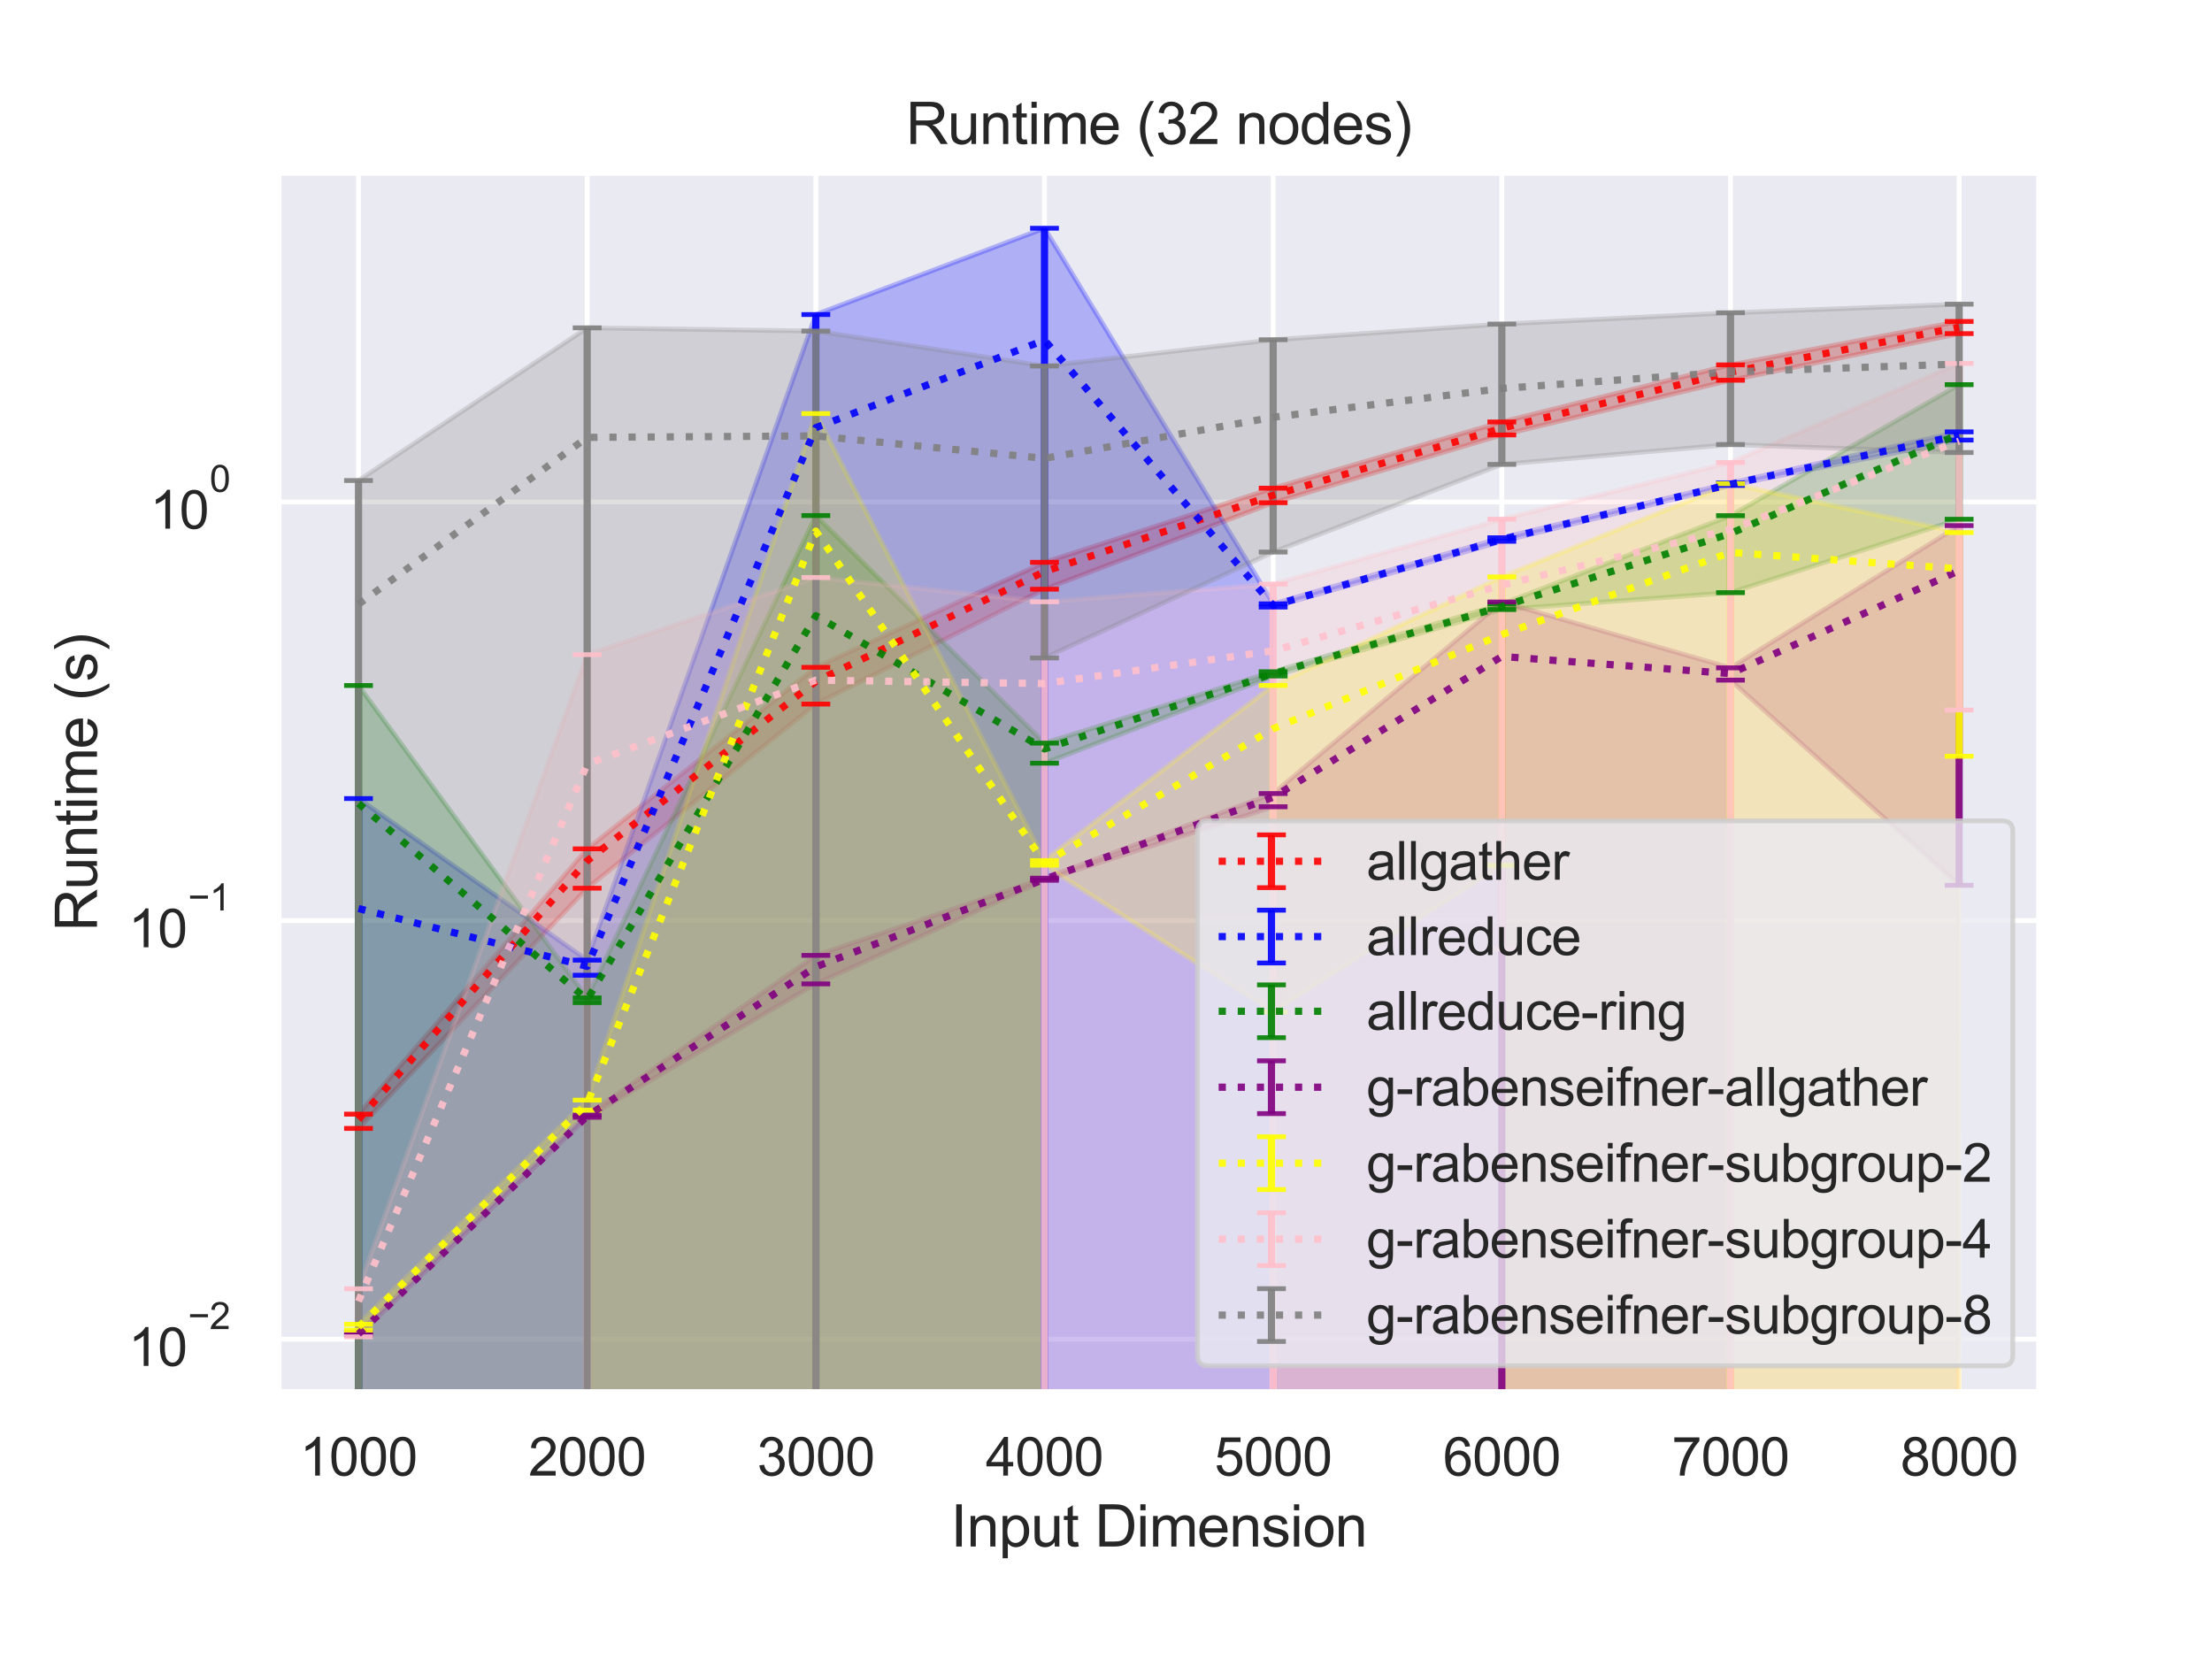 <?xml version="1.0" encoding="utf-8" standalone="no"?>
<!DOCTYPE svg PUBLIC "-//W3C//DTD SVG 1.1//EN"
  "http://www.w3.org/Graphics/SVG/1.1/DTD/svg11.dtd">
<svg height="345.6pt" version="1.1" viewBox="0 0 460.8 345.6" width="460.8pt" xmlns="http://www.w3.org/2000/svg" xmlns:xlink="http://www.w3.org/1999/xlink">
 <defs>
  <style type="text/css">*{stroke-linecap:butt;stroke-linejoin:round;}</style>
 </defs>
 <g id="figure_1">
  <g id="patch_1">
   <path d="M 0 345.6 
L 460.8 345.6 
L 460.8 0 
L 0 0 
z
" style="fill:#ffffff;"/>
  </g>
  <g id="axes_1">
   <g id="patch_2">
    <path d="M 58.01 290.02 
L 424.8 290.02 
L 424.8 36 
L 58.01 36 
z
" style="fill:#eaeaf2;"/>
   </g>
   <g id="matplotlib.axis_1">
    <g id="xtick_1">
     <g id="line2d_1">
      <path clip-path="url(#pe1ad6e7a3b)" d="M 74.682 290.02 
L 74.682 36 
" style="fill:none;stroke:#ffffff;stroke-linecap:round;"/>
     </g>
     <g id="text_1">
      <!-- 1000 -->
      <g style="fill:#262626;" transform="translate(62.448 307.394)scale(0.11 -0.11)">
       <defs>
        <path d="M 2384 0 
L 1822 0 
L 1822 3584 
Q 1619 3391 1289 3197 
Q 959 3003 697 2906 
L 697 3450 
Q 1169 3672 1522 3987 
Q 1875 4303 2022 4600 
L 2384 4600 
L 2384 0 
z
" id="ArialMT-31" transform="scale(0.016)"/>
        <path d="M 266 2259 
Q 266 3072 433 3567 
Q 600 4063 929 4331 
Q 1259 4600 1759 4600 
Q 2128 4600 2406 4451 
Q 2684 4303 2865 4023 
Q 3047 3744 3150 3342 
Q 3253 2941 3253 2259 
Q 3253 1453 3087 958 
Q 2922 463 2592 192 
Q 2263 -78 1759 -78 
Q 1097 -78 719 397 
Q 266 969 266 2259 
z
M 844 2259 
Q 844 1131 1108 757 
Q 1372 384 1759 384 
Q 2147 384 2411 759 
Q 2675 1134 2675 2259 
Q 2675 3391 2411 3762 
Q 2147 4134 1753 4134 
Q 1366 4134 1134 3806 
Q 844 3388 844 2259 
z
" id="ArialMT-30" transform="scale(0.016)"/>
       </defs>
       <use xlink:href="#ArialMT-31"/>
       <use x="55.615" xlink:href="#ArialMT-30"/>
       <use x="111.23" xlink:href="#ArialMT-30"/>
       <use x="166.846" xlink:href="#ArialMT-30"/>
      </g>
     </g>
    </g>
    <g id="xtick_2">
     <g id="line2d_2">
      <path clip-path="url(#pe1ad6e7a3b)" d="M 122.317 290.02 
L 122.317 36 
" style="fill:none;stroke:#ffffff;stroke-linecap:round;"/>
     </g>
     <g id="text_2">
      <!-- 2000 -->
      <g style="fill:#262626;" transform="translate(110.083 307.394)scale(0.11 -0.11)">
       <defs>
        <path d="M 3222 541 
L 3222 0 
L 194 0 
Q 188 203 259 391 
Q 375 700 629 1000 
Q 884 1300 1366 1694 
Q 2113 2306 2375 2664 
Q 2638 3022 2638 3341 
Q 2638 3675 2398 3904 
Q 2159 4134 1775 4134 
Q 1369 4134 1125 3890 
Q 881 3647 878 3216 
L 300 3275 
Q 359 3922 746 4261 
Q 1134 4600 1788 4600 
Q 2447 4600 2831 4234 
Q 3216 3869 3216 3328 
Q 3216 3053 3103 2787 
Q 2991 2522 2730 2228 
Q 2469 1934 1863 1422 
Q 1356 997 1212 845 
Q 1069 694 975 541 
L 3222 541 
z
" id="ArialMT-32" transform="scale(0.016)"/>
       </defs>
       <use xlink:href="#ArialMT-32"/>
       <use x="55.615" xlink:href="#ArialMT-30"/>
       <use x="111.23" xlink:href="#ArialMT-30"/>
       <use x="166.846" xlink:href="#ArialMT-30"/>
      </g>
     </g>
    </g>
    <g id="xtick_3">
     <g id="line2d_3">
      <path clip-path="url(#pe1ad6e7a3b)" d="M 169.952 290.02 
L 169.952 36 
" style="fill:none;stroke:#ffffff;stroke-linecap:round;"/>
     </g>
     <g id="text_3">
      <!-- 3000 -->
      <g style="fill:#262626;" transform="translate(157.718 307.394)scale(0.11 -0.11)">
       <defs>
        <path d="M 269 1209 
L 831 1284 
Q 928 806 1161 595 
Q 1394 384 1728 384 
Q 2125 384 2398 659 
Q 2672 934 2672 1341 
Q 2672 1728 2419 1979 
Q 2166 2231 1775 2231 
Q 1616 2231 1378 2169 
L 1441 2663 
Q 1497 2656 1531 2656 
Q 1891 2656 2178 2843 
Q 2466 3031 2466 3422 
Q 2466 3731 2256 3934 
Q 2047 4138 1716 4138 
Q 1388 4138 1169 3931 
Q 950 3725 888 3313 
L 325 3413 
Q 428 3978 793 4289 
Q 1159 4600 1703 4600 
Q 2078 4600 2393 4439 
Q 2709 4278 2876 4000 
Q 3044 3722 3044 3409 
Q 3044 3113 2884 2869 
Q 2725 2625 2413 2481 
Q 2819 2388 3044 2092 
Q 3269 1797 3269 1353 
Q 3269 753 2831 336 
Q 2394 -81 1725 -81 
Q 1122 -81 723 278 
Q 325 638 269 1209 
z
" id="ArialMT-33" transform="scale(0.016)"/>
       </defs>
       <use xlink:href="#ArialMT-33"/>
       <use x="55.615" xlink:href="#ArialMT-30"/>
       <use x="111.23" xlink:href="#ArialMT-30"/>
       <use x="166.846" xlink:href="#ArialMT-30"/>
      </g>
     </g>
    </g>
    <g id="xtick_4">
     <g id="line2d_4">
      <path clip-path="url(#pe1ad6e7a3b)" d="M 217.587 290.02 
L 217.587 36 
" style="fill:none;stroke:#ffffff;stroke-linecap:round;"/>
     </g>
     <g id="text_4">
      <!-- 4000 -->
      <g style="fill:#262626;" transform="translate(205.353 307.394)scale(0.11 -0.11)">
       <defs>
        <path d="M 2069 0 
L 2069 1097 
L 81 1097 
L 81 1613 
L 2172 4581 
L 2631 4581 
L 2631 1613 
L 3250 1613 
L 3250 1097 
L 2631 1097 
L 2631 0 
L 2069 0 
z
M 2069 1613 
L 2069 3678 
L 634 1613 
L 2069 1613 
z
" id="ArialMT-34" transform="scale(0.016)"/>
       </defs>
       <use xlink:href="#ArialMT-34"/>
       <use x="55.615" xlink:href="#ArialMT-30"/>
       <use x="111.23" xlink:href="#ArialMT-30"/>
       <use x="166.846" xlink:href="#ArialMT-30"/>
      </g>
     </g>
    </g>
    <g id="xtick_5">
     <g id="line2d_5">
      <path clip-path="url(#pe1ad6e7a3b)" d="M 265.223 290.02 
L 265.223 36 
" style="fill:none;stroke:#ffffff;stroke-linecap:round;"/>
     </g>
     <g id="text_5">
      <!-- 5000 -->
      <g style="fill:#262626;" transform="translate(252.988 307.394)scale(0.11 -0.11)">
       <defs>
        <path d="M 266 1200 
L 856 1250 
Q 922 819 1161 601 
Q 1400 384 1738 384 
Q 2144 384 2425 690 
Q 2706 997 2706 1503 
Q 2706 1984 2436 2262 
Q 2166 2541 1728 2541 
Q 1456 2541 1237 2417 
Q 1019 2294 894 2097 
L 366 2166 
L 809 4519 
L 3088 4519 
L 3088 3981 
L 1259 3981 
L 1013 2750 
Q 1425 3038 1878 3038 
Q 2478 3038 2890 2622 
Q 3303 2206 3303 1553 
Q 3303 931 2941 478 
Q 2500 -78 1738 -78 
Q 1113 -78 717 272 
Q 322 622 266 1200 
z
" id="ArialMT-35" transform="scale(0.016)"/>
       </defs>
       <use xlink:href="#ArialMT-35"/>
       <use x="55.615" xlink:href="#ArialMT-30"/>
       <use x="111.23" xlink:href="#ArialMT-30"/>
       <use x="166.846" xlink:href="#ArialMT-30"/>
      </g>
     </g>
    </g>
    <g id="xtick_6">
     <g id="line2d_6">
      <path clip-path="url(#pe1ad6e7a3b)" d="M 312.858 290.02 
L 312.858 36 
" style="fill:none;stroke:#ffffff;stroke-linecap:round;"/>
     </g>
     <g id="text_6">
      <!-- 6000 -->
      <g style="fill:#262626;" transform="translate(300.624 307.394)scale(0.11 -0.11)">
       <defs>
        <path d="M 3184 3459 
L 2625 3416 
Q 2550 3747 2413 3897 
Q 2184 4138 1850 4138 
Q 1581 4138 1378 3988 
Q 1113 3794 959 3422 
Q 806 3050 800 2363 
Q 1003 2672 1297 2822 
Q 1591 2972 1913 2972 
Q 2475 2972 2870 2558 
Q 3266 2144 3266 1488 
Q 3266 1056 3080 686 
Q 2894 316 2569 119 
Q 2244 -78 1831 -78 
Q 1128 -78 684 439 
Q 241 956 241 2144 
Q 241 3472 731 4075 
Q 1159 4600 1884 4600 
Q 2425 4600 2770 4297 
Q 3116 3994 3184 3459 
z
M 888 1484 
Q 888 1194 1011 928 
Q 1134 663 1356 523 
Q 1578 384 1822 384 
Q 2178 384 2434 671 
Q 2691 959 2691 1453 
Q 2691 1928 2437 2201 
Q 2184 2475 1800 2475 
Q 1419 2475 1153 2201 
Q 888 1928 888 1484 
z
" id="ArialMT-36" transform="scale(0.016)"/>
       </defs>
       <use xlink:href="#ArialMT-36"/>
       <use x="55.615" xlink:href="#ArialMT-30"/>
       <use x="111.23" xlink:href="#ArialMT-30"/>
       <use x="166.846" xlink:href="#ArialMT-30"/>
      </g>
     </g>
    </g>
    <g id="xtick_7">
     <g id="line2d_7">
      <path clip-path="url(#pe1ad6e7a3b)" d="M 360.493 290.02 
L 360.493 36 
" style="fill:none;stroke:#ffffff;stroke-linecap:round;"/>
     </g>
     <g id="text_7">
      <!-- 7000 -->
      <g style="fill:#262626;" transform="translate(348.259 307.394)scale(0.11 -0.11)">
       <defs>
        <path d="M 303 3981 
L 303 4522 
L 3269 4522 
L 3269 4084 
Q 2831 3619 2401 2847 
Q 1972 2075 1738 1259 
Q 1569 684 1522 0 
L 944 0 
Q 953 541 1156 1306 
Q 1359 2072 1739 2783 
Q 2119 3494 2547 3981 
L 303 3981 
z
" id="ArialMT-37" transform="scale(0.016)"/>
       </defs>
       <use xlink:href="#ArialMT-37"/>
       <use x="55.615" xlink:href="#ArialMT-30"/>
       <use x="111.23" xlink:href="#ArialMT-30"/>
       <use x="166.846" xlink:href="#ArialMT-30"/>
      </g>
     </g>
    </g>
    <g id="xtick_8">
     <g id="line2d_8">
      <path clip-path="url(#pe1ad6e7a3b)" d="M 408.128 290.02 
L 408.128 36 
" style="fill:none;stroke:#ffffff;stroke-linecap:round;"/>
     </g>
     <g id="text_8">
      <!-- 8000 -->
      <g style="fill:#262626;" transform="translate(395.894 307.394)scale(0.11 -0.11)">
       <defs>
        <path d="M 1131 2484 
Q 781 2613 612 2850 
Q 444 3088 444 3419 
Q 444 3919 803 4259 
Q 1163 4600 1759 4600 
Q 2359 4600 2725 4251 
Q 3091 3903 3091 3403 
Q 3091 3084 2923 2848 
Q 2756 2613 2416 2484 
Q 2838 2347 3058 2040 
Q 3278 1734 3278 1309 
Q 3278 722 2862 322 
Q 2447 -78 1769 -78 
Q 1091 -78 675 323 
Q 259 725 259 1325 
Q 259 1772 486 2073 
Q 713 2375 1131 2484 
z
M 1019 3438 
Q 1019 3113 1228 2906 
Q 1438 2700 1772 2700 
Q 2097 2700 2305 2904 
Q 2513 3109 2513 3406 
Q 2513 3716 2298 3927 
Q 2084 4138 1766 4138 
Q 1444 4138 1231 3931 
Q 1019 3725 1019 3438 
z
M 838 1322 
Q 838 1081 952 856 
Q 1066 631 1291 507 
Q 1516 384 1775 384 
Q 2178 384 2440 643 
Q 2703 903 2703 1303 
Q 2703 1709 2433 1975 
Q 2163 2241 1756 2241 
Q 1359 2241 1098 1978 
Q 838 1716 838 1322 
z
" id="ArialMT-38" transform="scale(0.016)"/>
       </defs>
       <use xlink:href="#ArialMT-38"/>
       <use x="55.615" xlink:href="#ArialMT-30"/>
       <use x="111.23" xlink:href="#ArialMT-30"/>
       <use x="166.846" xlink:href="#ArialMT-30"/>
      </g>
     </g>
    </g>
    <g id="text_9">
     <!-- Input Dimension -->
     <g style="fill:#262626;" transform="translate(198.051 322.169)scale(0.12 -0.12)">
      <defs>
       <path d="M 597 0 
L 597 4581 
L 1203 4581 
L 1203 0 
L 597 0 
z
" id="ArialMT-49" transform="scale(0.016)"/>
       <path d="M 422 0 
L 422 3319 
L 928 3319 
L 928 2847 
Q 1294 3394 1984 3394 
Q 2284 3394 2536 3286 
Q 2788 3178 2913 3003 
Q 3038 2828 3088 2588 
Q 3119 2431 3119 2041 
L 3119 0 
L 2556 0 
L 2556 2019 
Q 2556 2363 2490 2533 
Q 2425 2703 2258 2804 
Q 2091 2906 1866 2906 
Q 1506 2906 1245 2678 
Q 984 2450 984 1813 
L 984 0 
L 422 0 
z
" id="ArialMT-6e" transform="scale(0.016)"/>
       <path d="M 422 -1272 
L 422 3319 
L 934 3319 
L 934 2888 
Q 1116 3141 1344 3267 
Q 1572 3394 1897 3394 
Q 2322 3394 2647 3175 
Q 2972 2956 3137 2557 
Q 3303 2159 3303 1684 
Q 3303 1175 3120 767 
Q 2938 359 2589 142 
Q 2241 -75 1856 -75 
Q 1575 -75 1351 44 
Q 1128 163 984 344 
L 984 -1272 
L 422 -1272 
z
M 931 1641 
Q 931 1000 1190 694 
Q 1450 388 1819 388 
Q 2194 388 2461 705 
Q 2728 1022 2728 1688 
Q 2728 2322 2467 2637 
Q 2206 2953 1844 2953 
Q 1484 2953 1207 2617 
Q 931 2281 931 1641 
z
" id="ArialMT-70" transform="scale(0.016)"/>
       <path d="M 2597 0 
L 2597 488 
Q 2209 -75 1544 -75 
Q 1250 -75 995 37 
Q 741 150 617 320 
Q 494 491 444 738 
Q 409 903 409 1263 
L 409 3319 
L 972 3319 
L 972 1478 
Q 972 1038 1006 884 
Q 1059 663 1231 536 
Q 1403 409 1656 409 
Q 1909 409 2131 539 
Q 2353 669 2445 892 
Q 2538 1116 2538 1541 
L 2538 3319 
L 3100 3319 
L 3100 0 
L 2597 0 
z
" id="ArialMT-75" transform="scale(0.016)"/>
       <path d="M 1650 503 
L 1731 6 
Q 1494 -44 1306 -44 
Q 1000 -44 831 53 
Q 663 150 594 308 
Q 525 466 525 972 
L 525 2881 
L 113 2881 
L 113 3319 
L 525 3319 
L 525 4141 
L 1084 4478 
L 1084 3319 
L 1650 3319 
L 1650 2881 
L 1084 2881 
L 1084 941 
Q 1084 700 1114 631 
Q 1144 563 1211 522 
Q 1278 481 1403 481 
Q 1497 481 1650 503 
z
" id="ArialMT-74" transform="scale(0.016)"/>
       <path id="ArialMT-20" transform="scale(0.016)"/>
       <path d="M 494 0 
L 494 4581 
L 2072 4581 
Q 2606 4581 2888 4516 
Q 3281 4425 3559 4188 
Q 3922 3881 4101 3404 
Q 4281 2928 4281 2316 
Q 4281 1794 4159 1391 
Q 4038 988 3847 723 
Q 3656 459 3429 307 
Q 3203 156 2883 78 
Q 2563 0 2147 0 
L 494 0 
z
M 1100 541 
L 2078 541 
Q 2531 541 2789 625 
Q 3047 709 3200 863 
Q 3416 1078 3536 1442 
Q 3656 1806 3656 2325 
Q 3656 3044 3420 3430 
Q 3184 3816 2847 3947 
Q 2603 4041 2063 4041 
L 1100 4041 
L 1100 541 
z
" id="ArialMT-44" transform="scale(0.016)"/>
       <path d="M 425 3934 
L 425 4581 
L 988 4581 
L 988 3934 
L 425 3934 
z
M 425 0 
L 425 3319 
L 988 3319 
L 988 0 
L 425 0 
z
" id="ArialMT-69" transform="scale(0.016)"/>
       <path d="M 422 0 
L 422 3319 
L 925 3319 
L 925 2853 
Q 1081 3097 1340 3245 
Q 1600 3394 1931 3394 
Q 2300 3394 2536 3241 
Q 2772 3088 2869 2813 
Q 3263 3394 3894 3394 
Q 4388 3394 4653 3120 
Q 4919 2847 4919 2278 
L 4919 0 
L 4359 0 
L 4359 2091 
Q 4359 2428 4304 2576 
Q 4250 2725 4106 2815 
Q 3963 2906 3769 2906 
Q 3419 2906 3187 2673 
Q 2956 2441 2956 1928 
L 2956 0 
L 2394 0 
L 2394 2156 
Q 2394 2531 2256 2718 
Q 2119 2906 1806 2906 
Q 1569 2906 1367 2781 
Q 1166 2656 1075 2415 
Q 984 2175 984 1722 
L 984 0 
L 422 0 
z
" id="ArialMT-6d" transform="scale(0.016)"/>
       <path d="M 2694 1069 
L 3275 997 
Q 3138 488 2766 206 
Q 2394 -75 1816 -75 
Q 1088 -75 661 373 
Q 234 822 234 1631 
Q 234 2469 665 2931 
Q 1097 3394 1784 3394 
Q 2450 3394 2872 2941 
Q 3294 2488 3294 1666 
Q 3294 1616 3291 1516 
L 816 1516 
Q 847 969 1125 678 
Q 1403 388 1819 388 
Q 2128 388 2347 550 
Q 2566 713 2694 1069 
z
M 847 1978 
L 2700 1978 
Q 2663 2397 2488 2606 
Q 2219 2931 1791 2931 
Q 1403 2931 1139 2672 
Q 875 2413 847 1978 
z
" id="ArialMT-65" transform="scale(0.016)"/>
       <path d="M 197 991 
L 753 1078 
Q 800 744 1014 566 
Q 1228 388 1613 388 
Q 2000 388 2187 545 
Q 2375 703 2375 916 
Q 2375 1106 2209 1216 
Q 2094 1291 1634 1406 
Q 1016 1563 777 1677 
Q 538 1791 414 1992 
Q 291 2194 291 2438 
Q 291 2659 392 2848 
Q 494 3038 669 3163 
Q 800 3259 1026 3326 
Q 1253 3394 1513 3394 
Q 1903 3394 2198 3281 
Q 2494 3169 2634 2976 
Q 2775 2784 2828 2463 
L 2278 2388 
Q 2241 2644 2061 2787 
Q 1881 2931 1553 2931 
Q 1166 2931 1000 2803 
Q 834 2675 834 2503 
Q 834 2394 903 2306 
Q 972 2216 1119 2156 
Q 1203 2125 1616 2013 
Q 2213 1853 2448 1751 
Q 2684 1650 2818 1456 
Q 2953 1263 2953 975 
Q 2953 694 2789 445 
Q 2625 197 2315 61 
Q 2006 -75 1616 -75 
Q 969 -75 630 194 
Q 291 463 197 991 
z
" id="ArialMT-73" transform="scale(0.016)"/>
       <path d="M 213 1659 
Q 213 2581 725 3025 
Q 1153 3394 1769 3394 
Q 2453 3394 2887 2945 
Q 3322 2497 3322 1706 
Q 3322 1066 3130 698 
Q 2938 331 2570 128 
Q 2203 -75 1769 -75 
Q 1072 -75 642 372 
Q 213 819 213 1659 
z
M 791 1659 
Q 791 1022 1069 705 
Q 1347 388 1769 388 
Q 2188 388 2466 706 
Q 2744 1025 2744 1678 
Q 2744 2294 2464 2611 
Q 2184 2928 1769 2928 
Q 1347 2928 1069 2612 
Q 791 2297 791 1659 
z
" id="ArialMT-6f" transform="scale(0.016)"/>
      </defs>
      <use xlink:href="#ArialMT-49"/>
      <use x="27.783" xlink:href="#ArialMT-6e"/>
      <use x="83.398" xlink:href="#ArialMT-70"/>
      <use x="139.014" xlink:href="#ArialMT-75"/>
      <use x="194.629" xlink:href="#ArialMT-74"/>
      <use x="222.412" xlink:href="#ArialMT-20"/>
      <use x="250.195" xlink:href="#ArialMT-44"/>
      <use x="322.412" xlink:href="#ArialMT-69"/>
      <use x="344.629" xlink:href="#ArialMT-6d"/>
      <use x="427.93" xlink:href="#ArialMT-65"/>
      <use x="483.545" xlink:href="#ArialMT-6e"/>
      <use x="539.16" xlink:href="#ArialMT-73"/>
      <use x="589.16" xlink:href="#ArialMT-69"/>
      <use x="611.377" xlink:href="#ArialMT-6f"/>
      <use x="666.992" xlink:href="#ArialMT-6e"/>
     </g>
    </g>
   </g>
   <g id="matplotlib.axis_2">
    <g id="ytick_1">
     <g id="line2d_9">
      <path clip-path="url(#pe1ad6e7a3b)" d="M 58.01 278.975 
L 424.8 278.975 
" style="fill:none;stroke:#ffffff;stroke-linecap:round;"/>
     </g>
     <g id="text_10">
      <!-- $\mathdefault{10^{-2}}$ -->
      <g style="fill:#262626;" transform="translate(26.73 284.647)scale(0.11 -0.11)">
       <defs>
        <path d="M 3381 1997 
L 356 1997 
L 356 2522 
L 3381 2522 
L 3381 1997 
z
" id="ArialMT-2212" transform="scale(0.016)"/>
       </defs>
       <use transform="translate(0 0.994)" xlink:href="#ArialMT-31"/>
       <use transform="translate(55.615 0.994)" xlink:href="#ArialMT-30"/>
       <use transform="translate(112.973 70.688)scale(0.7)" xlink:href="#ArialMT-2212"/>
       <use transform="translate(153.852 70.688)scale(0.7)" xlink:href="#ArialMT-32"/>
      </g>
     </g>
    </g>
    <g id="ytick_2">
     <g id="line2d_10">
      <path clip-path="url(#pe1ad6e7a3b)" d="M 58.01 191.771 
L 424.8 191.771 
" style="fill:none;stroke:#ffffff;stroke-linecap:round;"/>
     </g>
     <g id="text_11">
      <!-- $\mathdefault{10^{-1}}$ -->
      <g style="fill:#262626;" transform="translate(26.73 197.443)scale(0.11 -0.11)">
       <use transform="translate(0 0.994)" xlink:href="#ArialMT-31"/>
       <use transform="translate(55.615 0.994)" xlink:href="#ArialMT-30"/>
       <use transform="translate(112.973 70.688)scale(0.7)" xlink:href="#ArialMT-2212"/>
       <use transform="translate(153.852 70.688)scale(0.7)" xlink:href="#ArialMT-31"/>
      </g>
     </g>
    </g>
    <g id="ytick_3">
     <g id="line2d_11">
      <path clip-path="url(#pe1ad6e7a3b)" d="M 58.01 104.567 
L 424.8 104.567 
" style="fill:none;stroke:#ffffff;stroke-linecap:round;"/>
     </g>
     <g id="text_12">
      <!-- $\mathdefault{10^{0}}$ -->
      <g style="fill:#262626;" transform="translate(31.24 110.239)scale(0.11 -0.11)">
       <use transform="translate(0 0.994)" xlink:href="#ArialMT-31"/>
       <use transform="translate(55.615 0.994)" xlink:href="#ArialMT-30"/>
       <use transform="translate(112.973 70.688)scale(0.7)" xlink:href="#ArialMT-30"/>
      </g>
     </g>
    </g>
    <g id="ytick_4"/>
    <g id="ytick_5"/>
    <g id="ytick_6"/>
    <g id="ytick_7"/>
    <g id="ytick_8"/>
    <g id="ytick_9"/>
    <g id="ytick_10"/>
    <g id="ytick_11"/>
    <g id="ytick_12"/>
    <g id="ytick_13"/>
    <g id="ytick_14"/>
    <g id="ytick_15"/>
    <g id="ytick_16"/>
    <g id="ytick_17"/>
    <g id="ytick_18"/>
    <g id="ytick_19"/>
    <g id="ytick_20"/>
    <g id="ytick_21"/>
    <g id="ytick_22"/>
    <g id="ytick_23"/>
    <g id="ytick_24"/>
    <g id="ytick_25"/>
    <g id="ytick_26"/>
    <g id="text_13">
     <!-- Runtime (s) -->
     <g style="fill:#262626;" transform="translate(20.204 194.013)rotate(-90)scale(0.12 -0.12)">
      <defs>
       <path d="M 503 0 
L 503 4581 
L 2534 4581 
Q 3147 4581 3465 4457 
Q 3784 4334 3975 4021 
Q 4166 3709 4166 3331 
Q 4166 2844 3850 2509 
Q 3534 2175 2875 2084 
Q 3116 1969 3241 1856 
Q 3506 1613 3744 1247 
L 4541 0 
L 3778 0 
L 3172 953 
Q 2906 1366 2734 1584 
Q 2563 1803 2427 1890 
Q 2291 1978 2150 2013 
Q 2047 2034 1813 2034 
L 1109 2034 
L 1109 0 
L 503 0 
z
M 1109 2559 
L 2413 2559 
Q 2828 2559 3062 2645 
Q 3297 2731 3419 2920 
Q 3541 3109 3541 3331 
Q 3541 3656 3305 3865 
Q 3069 4075 2559 4075 
L 1109 4075 
L 1109 2559 
z
" id="ArialMT-52" transform="scale(0.016)"/>
       <path d="M 1497 -1347 
Q 1031 -759 709 28 
Q 388 816 388 1659 
Q 388 2403 628 3084 
Q 909 3875 1497 4659 
L 1900 4659 
Q 1522 4009 1400 3731 
Q 1209 3300 1100 2831 
Q 966 2247 966 1656 
Q 966 153 1900 -1347 
L 1497 -1347 
z
" id="ArialMT-28" transform="scale(0.016)"/>
       <path d="M 791 -1347 
L 388 -1347 
Q 1322 153 1322 1656 
Q 1322 2244 1188 2822 
Q 1081 3291 891 3722 
Q 769 4003 388 4659 
L 791 4659 
Q 1378 3875 1659 3084 
Q 1900 2403 1900 1659 
Q 1900 816 1576 28 
Q 1253 -759 791 -1347 
z
" id="ArialMT-29" transform="scale(0.016)"/>
      </defs>
      <use xlink:href="#ArialMT-52"/>
      <use x="72.217" xlink:href="#ArialMT-75"/>
      <use x="127.832" xlink:href="#ArialMT-6e"/>
      <use x="183.447" xlink:href="#ArialMT-74"/>
      <use x="211.23" xlink:href="#ArialMT-69"/>
      <use x="233.447" xlink:href="#ArialMT-6d"/>
      <use x="316.748" xlink:href="#ArialMT-65"/>
      <use x="372.363" xlink:href="#ArialMT-20"/>
      <use x="400.146" xlink:href="#ArialMT-28"/>
      <use x="433.447" xlink:href="#ArialMT-73"/>
      <use x="483.447" xlink:href="#ArialMT-29"/>
     </g>
    </g>
   </g>
   <g id="PolyCollection_1">
    <defs>
     <path d="M 74.682 -113.505 
L 74.682 -110.53 
L 122.317 -160.57 
L 169.952 -198.932 
L 217.587 -222.86 
L 265.223 -240.876 
L 312.858 -254.994 
L 360.493 -266.39 
L 408.128 -276.103 
L 408.128 -278.629 
L 408.128 -278.629 
L 360.493 -269.589 
L 312.858 -257.696 
L 265.223 -243.905 
L 217.587 -228.457 
L 169.952 -206.58 
L 122.317 -168.767 
L 74.682 -113.505 
z
" id="m059a9f0b3f" style="stroke:#ff0000;stroke-opacity:0.25;"/>
    </defs>
    <g clip-path="url(#pe1ad6e7a3b)">
     <use style="fill:#ff0000;fill-opacity:0.25;stroke:#ff0000;stroke-opacity:0.25;" x="0" xlink:href="#m059a9f0b3f" y="345.6"/>
    </g>
   </g>
   <g id="PolyCollection_2">
    <path clip-path="url(#pe1ad6e7a3b)" d="M 74.682 166.349 
L 74.682 87308.431 
L 122.317 203.157 
L 169.952 87308.431 
L 217.587 87308.431 
L 265.223 126.464 
L 312.858 112.764 
L 360.493 101.117 
L 408.128 91.676 
L 408.128 89.97 
L 408.128 89.97 
L 360.493 100.609 
L 312.858 112.028 
L 265.223 125.784 
L 217.587 47.546 
L 169.952 65.523 
L 122.317 200.011 
L 74.682 166.349 
z
" style="fill:#0000ff;fill-opacity:0.25;stroke:#0000ff;stroke-opacity:0.25;"/>
   </g>
   <g id="PolyCollection_3">
    <path clip-path="url(#pe1ad6e7a3b)" d="M 74.682 142.803 
L 74.682 87308.431 
L 122.317 208.865 
L 169.952 87308.431 
L 217.587 158.99 
L 265.223 140.821 
L 312.858 126.971 
L 360.493 123.459 
L 408.128 108.164 
L 408.128 80.131 
L 408.128 80.131 
L 360.493 107.421 
L 312.858 125.85 
L 265.223 139.936 
L 217.587 154.803 
L 169.952 107.396 
L 122.317 207.889 
L 74.682 142.803 
z
" style="fill:#008000;fill-opacity:0.25;stroke:#008000;stroke-opacity:0.25;"/>
   </g>
   <g id="PolyCollection_4">
    <path clip-path="url(#pe1ad6e7a3b)" d="M 74.682 277.562 
L 74.682 278.183 
L 122.317 232.756 
L 169.952 204.957 
L 217.587 183.382 
L 265.223 168.063 
L 312.858 87308.431 
L 360.493 141.682 
L 408.128 184.417 
L 408.128 109.495 
L 408.128 109.495 
L 360.493 139.126 
L 312.858 125.407 
L 265.223 165.311 
L 217.587 182.937 
L 169.952 199.025 
L 122.317 232.311 
L 74.682 277.562 
z
" style="fill:#800080;fill-opacity:0.25;stroke:#800080;stroke-opacity:0.25;"/>
   </g>
   <g id="PolyCollection_5">
    <path clip-path="url(#pe1ad6e7a3b)" d="M 74.682 275.869 
L 74.682 277.084 
L 122.317 231.257 
L 169.952 87308.431 
L 217.587 180.226 
L 265.223 210.817 
L 312.858 180.277 
L 360.493 87308.431 
L 408.128 157.536 
L 408.128 110.941 
L 408.128 110.941 
L 360.493 100.757 
L 312.858 120.182 
L 265.223 142.796 
L 217.587 179.279 
L 169.952 86.155 
L 122.317 229.175 
L 74.682 275.869 
z
" style="fill:#ffff00;fill-opacity:0.25;stroke:#ffff00;stroke-opacity:0.25;"/>
   </g>
   <g id="PolyCollection_6">
    <path clip-path="url(#pe1ad6e7a3b)" d="M 74.682 268.482 
L 74.682 278.474 
L 122.317 87308.431 
L 169.952 87308.431 
L 217.587 87308.431 
L 265.223 87308.431 
L 312.858 197.696 
L 360.493 87308.431 
L 408.128 147.918 
L 408.128 75.711 
L 408.128 75.711 
L 360.493 96.346 
L 312.858 108.154 
L 265.223 121.682 
L 217.587 125.368 
L 169.952 120.301 
L 122.317 136.375 
L 74.682 268.482 
z
" style="fill:#ffc0cb;fill-opacity:0.25;stroke:#ffc0cb;stroke-opacity:0.25;"/>
   </g>
   <g id="PolyCollection_7">
    <path clip-path="url(#pe1ad6e7a3b)" d="M 74.682 100.102 
L 74.682 87308.431 
L 122.317 87308.431 
L 169.952 87308.431 
L 217.587 137.064 
L 265.223 115.005 
L 312.858 96.737 
L 360.493 92.603 
L 408.128 94.271 
L 408.128 63.363 
L 408.128 63.363 
L 360.493 65.16 
L 312.858 67.502 
L 265.223 70.771 
L 217.587 76.253 
L 169.952 68.964 
L 122.317 68.287 
L 74.682 100.102 
z
" style="fill:#808080;fill-opacity:0.25;stroke:#808080;stroke-opacity:0.25;"/>
   </g>
   <g id="LineCollection_1">
    <path clip-path="url(#pe1ad6e7a3b)" d="M 74.682 235.07 
L 74.682 232.095 
" style="fill:none;stroke:#ff0000;stroke-opacity:0.9;stroke-width:1.5;"/>
    <path clip-path="url(#pe1ad6e7a3b)" d="M 122.317 185.03 
L 122.317 176.833 
" style="fill:none;stroke:#ff0000;stroke-opacity:0.9;stroke-width:1.5;"/>
    <path clip-path="url(#pe1ad6e7a3b)" d="M 169.952 146.668 
L 169.952 139.02 
" style="fill:none;stroke:#ff0000;stroke-opacity:0.9;stroke-width:1.5;"/>
    <path clip-path="url(#pe1ad6e7a3b)" d="M 217.587 122.74 
L 217.587 117.143 
" style="fill:none;stroke:#ff0000;stroke-opacity:0.9;stroke-width:1.5;"/>
    <path clip-path="url(#pe1ad6e7a3b)" d="M 265.223 104.724 
L 265.223 101.695 
" style="fill:none;stroke:#ff0000;stroke-opacity:0.9;stroke-width:1.5;"/>
    <path clip-path="url(#pe1ad6e7a3b)" d="M 312.858 90.606 
L 312.858 87.904 
" style="fill:none;stroke:#ff0000;stroke-opacity:0.9;stroke-width:1.5;"/>
    <path clip-path="url(#pe1ad6e7a3b)" d="M 360.493 79.21 
L 360.493 76.011 
" style="fill:none;stroke:#ff0000;stroke-opacity:0.9;stroke-width:1.5;"/>
    <path clip-path="url(#pe1ad6e7a3b)" d="M 408.128 69.497 
L 408.128 66.971 
" style="fill:none;stroke:#ff0000;stroke-opacity:0.9;stroke-width:1.5;"/>
   </g>
   <g id="LineCollection_2">
    <path clip-path="url(#pe1ad6e7a3b)" d="M 74.682 346.6 
L 74.682 166.349 
" style="fill:none;stroke:#0000ff;stroke-opacity:0.9;stroke-width:1.5;"/>
    <path clip-path="url(#pe1ad6e7a3b)" d="M 122.317 203.157 
L 122.317 200.011 
" style="fill:none;stroke:#0000ff;stroke-opacity:0.9;stroke-width:1.5;"/>
    <path clip-path="url(#pe1ad6e7a3b)" d="M 169.952 346.6 
L 169.952 65.523 
" style="fill:none;stroke:#0000ff;stroke-opacity:0.9;stroke-width:1.5;"/>
    <path clip-path="url(#pe1ad6e7a3b)" d="M 217.587 346.6 
L 217.587 47.546 
" style="fill:none;stroke:#0000ff;stroke-opacity:0.9;stroke-width:1.5;"/>
    <path clip-path="url(#pe1ad6e7a3b)" d="M 265.223 126.464 
L 265.223 125.784 
" style="fill:none;stroke:#0000ff;stroke-opacity:0.9;stroke-width:1.5;"/>
    <path clip-path="url(#pe1ad6e7a3b)" d="M 312.858 112.764 
L 312.858 112.028 
" style="fill:none;stroke:#0000ff;stroke-opacity:0.9;stroke-width:1.5;"/>
    <path clip-path="url(#pe1ad6e7a3b)" d="M 360.493 101.117 
L 360.493 100.609 
" style="fill:none;stroke:#0000ff;stroke-opacity:0.9;stroke-width:1.5;"/>
    <path clip-path="url(#pe1ad6e7a3b)" d="M 408.128 91.676 
L 408.128 89.97 
" style="fill:none;stroke:#0000ff;stroke-opacity:0.9;stroke-width:1.5;"/>
   </g>
   <g id="LineCollection_3">
    <path clip-path="url(#pe1ad6e7a3b)" d="M 74.682 346.6 
L 74.682 142.803 
" style="fill:none;stroke:#008000;stroke-opacity:0.9;stroke-width:1.5;"/>
    <path clip-path="url(#pe1ad6e7a3b)" d="M 122.317 208.865 
L 122.317 207.889 
" style="fill:none;stroke:#008000;stroke-opacity:0.9;stroke-width:1.5;"/>
    <path clip-path="url(#pe1ad6e7a3b)" d="M 169.952 346.6 
L 169.952 107.396 
" style="fill:none;stroke:#008000;stroke-opacity:0.9;stroke-width:1.5;"/>
    <path clip-path="url(#pe1ad6e7a3b)" d="M 217.587 158.99 
L 217.587 154.803 
" style="fill:none;stroke:#008000;stroke-opacity:0.9;stroke-width:1.5;"/>
    <path clip-path="url(#pe1ad6e7a3b)" d="M 265.223 140.821 
L 265.223 139.936 
" style="fill:none;stroke:#008000;stroke-opacity:0.9;stroke-width:1.5;"/>
    <path clip-path="url(#pe1ad6e7a3b)" d="M 312.858 126.971 
L 312.858 125.85 
" style="fill:none;stroke:#008000;stroke-opacity:0.9;stroke-width:1.5;"/>
    <path clip-path="url(#pe1ad6e7a3b)" d="M 360.493 123.459 
L 360.493 107.421 
" style="fill:none;stroke:#008000;stroke-opacity:0.9;stroke-width:1.5;"/>
    <path clip-path="url(#pe1ad6e7a3b)" d="M 408.128 108.164 
L 408.128 80.131 
" style="fill:none;stroke:#008000;stroke-opacity:0.9;stroke-width:1.5;"/>
   </g>
   <g id="LineCollection_4">
    <path clip-path="url(#pe1ad6e7a3b)" d="M 74.682 278.183 
L 74.682 277.562 
" style="fill:none;stroke:#800080;stroke-opacity:0.9;stroke-width:1.5;"/>
    <path clip-path="url(#pe1ad6e7a3b)" d="M 122.317 232.756 
L 122.317 232.311 
" style="fill:none;stroke:#800080;stroke-opacity:0.9;stroke-width:1.5;"/>
    <path clip-path="url(#pe1ad6e7a3b)" d="M 169.952 204.957 
L 169.952 199.025 
" style="fill:none;stroke:#800080;stroke-opacity:0.9;stroke-width:1.5;"/>
    <path clip-path="url(#pe1ad6e7a3b)" d="M 217.587 183.382 
L 217.587 182.937 
" style="fill:none;stroke:#800080;stroke-opacity:0.9;stroke-width:1.5;"/>
    <path clip-path="url(#pe1ad6e7a3b)" d="M 265.223 168.063 
L 265.223 165.311 
" style="fill:none;stroke:#800080;stroke-opacity:0.9;stroke-width:1.5;"/>
    <path clip-path="url(#pe1ad6e7a3b)" d="M 312.858 346.6 
L 312.858 125.407 
" style="fill:none;stroke:#800080;stroke-opacity:0.9;stroke-width:1.5;"/>
    <path clip-path="url(#pe1ad6e7a3b)" d="M 360.493 141.682 
L 360.493 139.126 
" style="fill:none;stroke:#800080;stroke-opacity:0.9;stroke-width:1.5;"/>
    <path clip-path="url(#pe1ad6e7a3b)" d="M 408.128 184.417 
L 408.128 109.495 
" style="fill:none;stroke:#800080;stroke-opacity:0.9;stroke-width:1.5;"/>
   </g>
   <g id="LineCollection_5">
    <path clip-path="url(#pe1ad6e7a3b)" d="M 74.682 277.084 
L 74.682 275.869 
" style="fill:none;stroke:#ffff00;stroke-opacity:0.9;stroke-width:1.5;"/>
    <path clip-path="url(#pe1ad6e7a3b)" d="M 122.317 231.257 
L 122.317 229.175 
" style="fill:none;stroke:#ffff00;stroke-opacity:0.9;stroke-width:1.5;"/>
    <path clip-path="url(#pe1ad6e7a3b)" d="M 169.952 346.6 
L 169.952 86.155 
" style="fill:none;stroke:#ffff00;stroke-opacity:0.9;stroke-width:1.5;"/>
    <path clip-path="url(#pe1ad6e7a3b)" d="M 217.587 180.226 
L 217.587 179.279 
" style="fill:none;stroke:#ffff00;stroke-opacity:0.9;stroke-width:1.5;"/>
    <path clip-path="url(#pe1ad6e7a3b)" d="M 265.223 210.817 
L 265.223 142.796 
" style="fill:none;stroke:#ffff00;stroke-opacity:0.9;stroke-width:1.5;"/>
    <path clip-path="url(#pe1ad6e7a3b)" d="M 312.858 180.277 
L 312.858 120.182 
" style="fill:none;stroke:#ffff00;stroke-opacity:0.9;stroke-width:1.5;"/>
    <path clip-path="url(#pe1ad6e7a3b)" d="M 360.493 346.6 
L 360.493 100.757 
" style="fill:none;stroke:#ffff00;stroke-opacity:0.9;stroke-width:1.5;"/>
    <path clip-path="url(#pe1ad6e7a3b)" d="M 408.128 157.536 
L 408.128 110.941 
" style="fill:none;stroke:#ffff00;stroke-opacity:0.9;stroke-width:1.5;"/>
   </g>
   <g id="LineCollection_6">
    <path clip-path="url(#pe1ad6e7a3b)" d="M 74.682 278.474 
L 74.682 268.482 
" style="fill:none;stroke:#ffc0cb;stroke-opacity:0.9;stroke-width:1.5;"/>
    <path clip-path="url(#pe1ad6e7a3b)" d="M 122.317 346.6 
L 122.317 136.375 
" style="fill:none;stroke:#ffc0cb;stroke-opacity:0.9;stroke-width:1.5;"/>
    <path clip-path="url(#pe1ad6e7a3b)" d="M 169.952 346.6 
L 169.952 120.301 
" style="fill:none;stroke:#ffc0cb;stroke-opacity:0.9;stroke-width:1.5;"/>
    <path clip-path="url(#pe1ad6e7a3b)" d="M 217.587 346.6 
L 217.587 125.368 
" style="fill:none;stroke:#ffc0cb;stroke-opacity:0.9;stroke-width:1.5;"/>
    <path clip-path="url(#pe1ad6e7a3b)" d="M 265.223 346.6 
L 265.223 121.682 
" style="fill:none;stroke:#ffc0cb;stroke-opacity:0.9;stroke-width:1.5;"/>
    <path clip-path="url(#pe1ad6e7a3b)" d="M 312.858 197.696 
L 312.858 108.154 
" style="fill:none;stroke:#ffc0cb;stroke-opacity:0.9;stroke-width:1.5;"/>
    <path clip-path="url(#pe1ad6e7a3b)" d="M 360.493 346.6 
L 360.493 96.346 
" style="fill:none;stroke:#ffc0cb;stroke-opacity:0.9;stroke-width:1.5;"/>
    <path clip-path="url(#pe1ad6e7a3b)" d="M 408.128 147.918 
L 408.128 75.711 
" style="fill:none;stroke:#ffc0cb;stroke-opacity:0.9;stroke-width:1.5;"/>
   </g>
   <g id="LineCollection_7">
    <path clip-path="url(#pe1ad6e7a3b)" d="M 74.682 346.6 
L 74.682 100.102 
" style="fill:none;stroke:#808080;stroke-opacity:0.9;stroke-width:1.5;"/>
    <path clip-path="url(#pe1ad6e7a3b)" d="M 122.317 346.6 
L 122.317 68.287 
" style="fill:none;stroke:#808080;stroke-opacity:0.9;stroke-width:1.5;"/>
    <path clip-path="url(#pe1ad6e7a3b)" d="M 169.952 346.6 
L 169.952 68.964 
" style="fill:none;stroke:#808080;stroke-opacity:0.9;stroke-width:1.5;"/>
    <path clip-path="url(#pe1ad6e7a3b)" d="M 217.587 137.064 
L 217.587 76.253 
" style="fill:none;stroke:#808080;stroke-opacity:0.9;stroke-width:1.5;"/>
    <path clip-path="url(#pe1ad6e7a3b)" d="M 265.223 115.005 
L 265.223 70.771 
" style="fill:none;stroke:#808080;stroke-opacity:0.9;stroke-width:1.5;"/>
    <path clip-path="url(#pe1ad6e7a3b)" d="M 312.858 96.737 
L 312.858 67.502 
" style="fill:none;stroke:#808080;stroke-opacity:0.9;stroke-width:1.5;"/>
    <path clip-path="url(#pe1ad6e7a3b)" d="M 360.493 92.603 
L 360.493 65.16 
" style="fill:none;stroke:#808080;stroke-opacity:0.9;stroke-width:1.5;"/>
    <path clip-path="url(#pe1ad6e7a3b)" d="M 408.128 94.271 
L 408.128 63.363 
" style="fill:none;stroke:#808080;stroke-opacity:0.9;stroke-width:1.5;"/>
   </g>
   <g id="line2d_12">
    <defs>
     <path d="M 3 0 
L -3 -0 
" id="mbc7e5dc2f9" style="stroke:#ff0000;stroke-opacity:0.9;"/>
    </defs>
    <g clip-path="url(#pe1ad6e7a3b)">
     <use style="fill:#ff0000;fill-opacity:0.9;stroke:#ff0000;stroke-opacity:0.9;" x="74.682" xlink:href="#mbc7e5dc2f9" y="235.07"/>
     <use style="fill:#ff0000;fill-opacity:0.9;stroke:#ff0000;stroke-opacity:0.9;" x="122.317" xlink:href="#mbc7e5dc2f9" y="185.03"/>
     <use style="fill:#ff0000;fill-opacity:0.9;stroke:#ff0000;stroke-opacity:0.9;" x="169.952" xlink:href="#mbc7e5dc2f9" y="146.668"/>
     <use style="fill:#ff0000;fill-opacity:0.9;stroke:#ff0000;stroke-opacity:0.9;" x="217.587" xlink:href="#mbc7e5dc2f9" y="122.74"/>
     <use style="fill:#ff0000;fill-opacity:0.9;stroke:#ff0000;stroke-opacity:0.9;" x="265.223" xlink:href="#mbc7e5dc2f9" y="104.724"/>
     <use style="fill:#ff0000;fill-opacity:0.9;stroke:#ff0000;stroke-opacity:0.9;" x="312.858" xlink:href="#mbc7e5dc2f9" y="90.606"/>
     <use style="fill:#ff0000;fill-opacity:0.9;stroke:#ff0000;stroke-opacity:0.9;" x="360.493" xlink:href="#mbc7e5dc2f9" y="79.21"/>
     <use style="fill:#ff0000;fill-opacity:0.9;stroke:#ff0000;stroke-opacity:0.9;" x="408.128" xlink:href="#mbc7e5dc2f9" y="69.497"/>
    </g>
   </g>
   <g id="line2d_13">
    <g clip-path="url(#pe1ad6e7a3b)">
     <use style="fill:#ff0000;fill-opacity:0.9;stroke:#ff0000;stroke-opacity:0.9;" x="74.682" xlink:href="#mbc7e5dc2f9" y="232.095"/>
     <use style="fill:#ff0000;fill-opacity:0.9;stroke:#ff0000;stroke-opacity:0.9;" x="122.317" xlink:href="#mbc7e5dc2f9" y="176.833"/>
     <use style="fill:#ff0000;fill-opacity:0.9;stroke:#ff0000;stroke-opacity:0.9;" x="169.952" xlink:href="#mbc7e5dc2f9" y="139.02"/>
     <use style="fill:#ff0000;fill-opacity:0.9;stroke:#ff0000;stroke-opacity:0.9;" x="217.587" xlink:href="#mbc7e5dc2f9" y="117.143"/>
     <use style="fill:#ff0000;fill-opacity:0.9;stroke:#ff0000;stroke-opacity:0.9;" x="265.223" xlink:href="#mbc7e5dc2f9" y="101.695"/>
     <use style="fill:#ff0000;fill-opacity:0.9;stroke:#ff0000;stroke-opacity:0.9;" x="312.858" xlink:href="#mbc7e5dc2f9" y="87.904"/>
     <use style="fill:#ff0000;fill-opacity:0.9;stroke:#ff0000;stroke-opacity:0.9;" x="360.493" xlink:href="#mbc7e5dc2f9" y="76.011"/>
     <use style="fill:#ff0000;fill-opacity:0.9;stroke:#ff0000;stroke-opacity:0.9;" x="408.128" xlink:href="#mbc7e5dc2f9" y="66.971"/>
    </g>
   </g>
   <g id="line2d_14">
    <defs>
     <path d="M 3 0 
L -3 -0 
" id="m11c7781657" style="stroke:#0000ff;stroke-opacity:0.9;"/>
    </defs>
    <g clip-path="url(#pe1ad6e7a3b)">
     <use style="fill:#0000ff;fill-opacity:0.9;stroke:#0000ff;stroke-opacity:0.9;" x="108.82" xlink:href="#m11c7781657" y="24884.2"/>
     <use style="fill:#0000ff;fill-opacity:0.9;stroke:#0000ff;stroke-opacity:0.9;" x="122.317" xlink:href="#m11c7781657" y="203.157"/>
     <use style="fill:#0000ff;fill-opacity:0.9;stroke:#0000ff;stroke-opacity:0.9;" x="135.815" xlink:href="#m11c7781657" y="24884.2"/>
     <use style="fill:#0000ff;fill-opacity:0.9;stroke:#0000ff;stroke-opacity:0.9;" x="251.695" xlink:href="#m11c7781657" y="24884.2"/>
     <use style="fill:#0000ff;fill-opacity:0.9;stroke:#0000ff;stroke-opacity:0.9;" x="265.223" xlink:href="#m11c7781657" y="126.464"/>
     <use style="fill:#0000ff;fill-opacity:0.9;stroke:#0000ff;stroke-opacity:0.9;" x="312.858" xlink:href="#m11c7781657" y="112.764"/>
     <use style="fill:#0000ff;fill-opacity:0.9;stroke:#0000ff;stroke-opacity:0.9;" x="360.493" xlink:href="#m11c7781657" y="101.117"/>
     <use style="fill:#0000ff;fill-opacity:0.9;stroke:#0000ff;stroke-opacity:0.9;" x="408.128" xlink:href="#m11c7781657" y="91.676"/>
    </g>
   </g>
   <g id="line2d_15">
    <g clip-path="url(#pe1ad6e7a3b)">
     <use style="fill:#0000ff;fill-opacity:0.9;stroke:#0000ff;stroke-opacity:0.9;" x="74.682" xlink:href="#m11c7781657" y="166.349"/>
     <use style="fill:#0000ff;fill-opacity:0.9;stroke:#0000ff;stroke-opacity:0.9;" x="122.317" xlink:href="#m11c7781657" y="200.011"/>
     <use style="fill:#0000ff;fill-opacity:0.9;stroke:#0000ff;stroke-opacity:0.9;" x="169.952" xlink:href="#m11c7781657" y="65.523"/>
     <use style="fill:#0000ff;fill-opacity:0.9;stroke:#0000ff;stroke-opacity:0.9;" x="217.587" xlink:href="#m11c7781657" y="47.546"/>
     <use style="fill:#0000ff;fill-opacity:0.9;stroke:#0000ff;stroke-opacity:0.9;" x="265.223" xlink:href="#m11c7781657" y="125.784"/>
     <use style="fill:#0000ff;fill-opacity:0.9;stroke:#0000ff;stroke-opacity:0.9;" x="312.858" xlink:href="#m11c7781657" y="112.028"/>
     <use style="fill:#0000ff;fill-opacity:0.9;stroke:#0000ff;stroke-opacity:0.9;" x="360.493" xlink:href="#m11c7781657" y="100.609"/>
     <use style="fill:#0000ff;fill-opacity:0.9;stroke:#0000ff;stroke-opacity:0.9;" x="408.128" xlink:href="#m11c7781657" y="89.97"/>
    </g>
   </g>
   <g id="line2d_16">
    <defs>
     <path d="M 3 0 
L -3 -0 
" id="me724420b6e" style="stroke:#008000;stroke-opacity:0.9;"/>
    </defs>
    <g clip-path="url(#pe1ad6e7a3b)">
     <use style="fill:#008000;fill-opacity:0.9;stroke:#008000;stroke-opacity:0.9;" x="108.822" xlink:href="#me724420b6e" y="24884.2"/>
     <use style="fill:#008000;fill-opacity:0.9;stroke:#008000;stroke-opacity:0.9;" x="122.317" xlink:href="#me724420b6e" y="208.865"/>
     <use style="fill:#008000;fill-opacity:0.9;stroke:#008000;stroke-opacity:0.9;" x="135.812" xlink:href="#me724420b6e" y="24884.2"/>
     <use style="fill:#008000;fill-opacity:0.9;stroke:#008000;stroke-opacity:0.9;" x="204.073" xlink:href="#me724420b6e" y="24884.2"/>
     <use style="fill:#008000;fill-opacity:0.9;stroke:#008000;stroke-opacity:0.9;" x="217.587" xlink:href="#me724420b6e" y="158.99"/>
     <use style="fill:#008000;fill-opacity:0.9;stroke:#008000;stroke-opacity:0.9;" x="265.223" xlink:href="#me724420b6e" y="140.821"/>
     <use style="fill:#008000;fill-opacity:0.9;stroke:#008000;stroke-opacity:0.9;" x="312.858" xlink:href="#me724420b6e" y="126.971"/>
     <use style="fill:#008000;fill-opacity:0.9;stroke:#008000;stroke-opacity:0.9;" x="360.493" xlink:href="#me724420b6e" y="123.459"/>
     <use style="fill:#008000;fill-opacity:0.9;stroke:#008000;stroke-opacity:0.9;" x="408.128" xlink:href="#me724420b6e" y="108.164"/>
    </g>
   </g>
   <g id="line2d_17">
    <g clip-path="url(#pe1ad6e7a3b)">
     <use style="fill:#008000;fill-opacity:0.9;stroke:#008000;stroke-opacity:0.9;" x="74.682" xlink:href="#me724420b6e" y="142.803"/>
     <use style="fill:#008000;fill-opacity:0.9;stroke:#008000;stroke-opacity:0.9;" x="122.317" xlink:href="#me724420b6e" y="207.889"/>
     <use style="fill:#008000;fill-opacity:0.9;stroke:#008000;stroke-opacity:0.9;" x="169.952" xlink:href="#me724420b6e" y="107.396"/>
     <use style="fill:#008000;fill-opacity:0.9;stroke:#008000;stroke-opacity:0.9;" x="217.587" xlink:href="#me724420b6e" y="154.803"/>
     <use style="fill:#008000;fill-opacity:0.9;stroke:#008000;stroke-opacity:0.9;" x="265.223" xlink:href="#me724420b6e" y="139.936"/>
     <use style="fill:#008000;fill-opacity:0.9;stroke:#008000;stroke-opacity:0.9;" x="312.858" xlink:href="#me724420b6e" y="125.85"/>
     <use style="fill:#008000;fill-opacity:0.9;stroke:#008000;stroke-opacity:0.9;" x="360.493" xlink:href="#me724420b6e" y="107.421"/>
     <use style="fill:#008000;fill-opacity:0.9;stroke:#008000;stroke-opacity:0.9;" x="408.128" xlink:href="#me724420b6e" y="80.131"/>
    </g>
   </g>
   <g id="line2d_18">
    <defs>
     <path d="M 3 0 
L -3 -0 
" id="m1fd4919303" style="stroke:#800080;stroke-opacity:0.9;"/>
    </defs>
    <g clip-path="url(#pe1ad6e7a3b)">
     <use style="fill:#800080;fill-opacity:0.9;stroke:#800080;stroke-opacity:0.9;" x="74.682" xlink:href="#m1fd4919303" y="278.183"/>
     <use style="fill:#800080;fill-opacity:0.9;stroke:#800080;stroke-opacity:0.9;" x="122.317" xlink:href="#m1fd4919303" y="232.756"/>
     <use style="fill:#800080;fill-opacity:0.9;stroke:#800080;stroke-opacity:0.9;" x="169.952" xlink:href="#m1fd4919303" y="204.957"/>
     <use style="fill:#800080;fill-opacity:0.9;stroke:#800080;stroke-opacity:0.9;" x="217.587" xlink:href="#m1fd4919303" y="183.382"/>
     <use style="fill:#800080;fill-opacity:0.9;stroke:#800080;stroke-opacity:0.9;" x="265.223" xlink:href="#m1fd4919303" y="168.063"/>
     <use style="fill:#800080;fill-opacity:0.9;stroke:#800080;stroke-opacity:0.9;" x="278.734" xlink:href="#m1fd4919303" y="24884.2"/>
     <use style="fill:#800080;fill-opacity:0.9;stroke:#800080;stroke-opacity:0.9;" x="346.971" xlink:href="#m1fd4919303" y="24884.2"/>
     <use style="fill:#800080;fill-opacity:0.9;stroke:#800080;stroke-opacity:0.9;" x="360.493" xlink:href="#m1fd4919303" y="141.682"/>
     <use style="fill:#800080;fill-opacity:0.9;stroke:#800080;stroke-opacity:0.9;" x="408.128" xlink:href="#m1fd4919303" y="184.417"/>
    </g>
   </g>
   <g id="line2d_19">
    <g clip-path="url(#pe1ad6e7a3b)">
     <use style="fill:#800080;fill-opacity:0.9;stroke:#800080;stroke-opacity:0.9;" x="74.682" xlink:href="#m1fd4919303" y="277.562"/>
     <use style="fill:#800080;fill-opacity:0.9;stroke:#800080;stroke-opacity:0.9;" x="122.317" xlink:href="#m1fd4919303" y="232.311"/>
     <use style="fill:#800080;fill-opacity:0.9;stroke:#800080;stroke-opacity:0.9;" x="169.952" xlink:href="#m1fd4919303" y="199.025"/>
     <use style="fill:#800080;fill-opacity:0.9;stroke:#800080;stroke-opacity:0.9;" x="217.587" xlink:href="#m1fd4919303" y="182.937"/>
     <use style="fill:#800080;fill-opacity:0.9;stroke:#800080;stroke-opacity:0.9;" x="265.223" xlink:href="#m1fd4919303" y="165.311"/>
     <use style="fill:#800080;fill-opacity:0.9;stroke:#800080;stroke-opacity:0.9;" x="312.858" xlink:href="#m1fd4919303" y="125.407"/>
     <use style="fill:#800080;fill-opacity:0.9;stroke:#800080;stroke-opacity:0.9;" x="360.493" xlink:href="#m1fd4919303" y="139.126"/>
     <use style="fill:#800080;fill-opacity:0.9;stroke:#800080;stroke-opacity:0.9;" x="408.128" xlink:href="#m1fd4919303" y="109.495"/>
    </g>
   </g>
   <g id="line2d_20">
    <defs>
     <path d="M 3 0 
L -3 -0 
" id="m79d3bb082f" style="stroke:#ffff00;stroke-opacity:0.9;"/>
    </defs>
    <g clip-path="url(#pe1ad6e7a3b)">
     <use style="fill:#ffff00;fill-opacity:0.9;stroke:#ffff00;stroke-opacity:0.9;" x="74.682" xlink:href="#m79d3bb082f" y="277.084"/>
     <use style="fill:#ffff00;fill-opacity:0.9;stroke:#ffff00;stroke-opacity:0.9;" x="122.317" xlink:href="#m79d3bb082f" y="231.257"/>
     <use style="fill:#ffff00;fill-opacity:0.9;stroke:#ffff00;stroke-opacity:0.9;" x="135.804" xlink:href="#m79d3bb082f" y="24884.2"/>
     <use style="fill:#ffff00;fill-opacity:0.9;stroke:#ffff00;stroke-opacity:0.9;" x="204.081" xlink:href="#m79d3bb082f" y="24884.2"/>
     <use style="fill:#ffff00;fill-opacity:0.9;stroke:#ffff00;stroke-opacity:0.9;" x="217.587" xlink:href="#m79d3bb082f" y="180.226"/>
     <use style="fill:#ffff00;fill-opacity:0.9;stroke:#ffff00;stroke-opacity:0.9;" x="265.223" xlink:href="#m79d3bb082f" y="210.817"/>
     <use style="fill:#ffff00;fill-opacity:0.9;stroke:#ffff00;stroke-opacity:0.9;" x="312.858" xlink:href="#m79d3bb082f" y="180.277"/>
     <use style="fill:#ffff00;fill-opacity:0.9;stroke:#ffff00;stroke-opacity:0.9;" x="326.364" xlink:href="#m79d3bb082f" y="24884.2"/>
     <use style="fill:#ffff00;fill-opacity:0.9;stroke:#ffff00;stroke-opacity:0.9;" x="394.613" xlink:href="#m79d3bb082f" y="24884.2"/>
     <use style="fill:#ffff00;fill-opacity:0.9;stroke:#ffff00;stroke-opacity:0.9;" x="408.128" xlink:href="#m79d3bb082f" y="157.536"/>
    </g>
   </g>
   <g id="line2d_21">
    <g clip-path="url(#pe1ad6e7a3b)">
     <use style="fill:#ffff00;fill-opacity:0.9;stroke:#ffff00;stroke-opacity:0.9;" x="74.682" xlink:href="#m79d3bb082f" y="275.869"/>
     <use style="fill:#ffff00;fill-opacity:0.9;stroke:#ffff00;stroke-opacity:0.9;" x="122.317" xlink:href="#m79d3bb082f" y="229.175"/>
     <use style="fill:#ffff00;fill-opacity:0.9;stroke:#ffff00;stroke-opacity:0.9;" x="169.952" xlink:href="#m79d3bb082f" y="86.155"/>
     <use style="fill:#ffff00;fill-opacity:0.9;stroke:#ffff00;stroke-opacity:0.9;" x="217.587" xlink:href="#m79d3bb082f" y="179.279"/>
     <use style="fill:#ffff00;fill-opacity:0.9;stroke:#ffff00;stroke-opacity:0.9;" x="265.223" xlink:href="#m79d3bb082f" y="142.796"/>
     <use style="fill:#ffff00;fill-opacity:0.9;stroke:#ffff00;stroke-opacity:0.9;" x="312.858" xlink:href="#m79d3bb082f" y="120.182"/>
     <use style="fill:#ffff00;fill-opacity:0.9;stroke:#ffff00;stroke-opacity:0.9;" x="360.493" xlink:href="#m79d3bb082f" y="100.757"/>
     <use style="fill:#ffff00;fill-opacity:0.9;stroke:#ffff00;stroke-opacity:0.9;" x="408.128" xlink:href="#m79d3bb082f" y="110.941"/>
    </g>
   </g>
   <g id="line2d_22">
    <defs>
     <path d="M 3 0 
L -3 -0 
" id="m56cbac0962" style="stroke:#ffc0cb;stroke-opacity:0.9;"/>
    </defs>
    <g clip-path="url(#pe1ad6e7a3b)">
     <use style="fill:#ffc0cb;fill-opacity:0.9;stroke:#ffc0cb;stroke-opacity:0.9;" x="74.682" xlink:href="#m56cbac0962" y="278.474"/>
     <use style="fill:#ffc0cb;fill-opacity:0.9;stroke:#ffc0cb;stroke-opacity:0.9;" x="88.15" xlink:href="#m56cbac0962" y="24884.2"/>
     <use style="fill:#ffc0cb;fill-opacity:0.9;stroke:#ffc0cb;stroke-opacity:0.9;" x="299.358" xlink:href="#m56cbac0962" y="24884.2"/>
     <use style="fill:#ffc0cb;fill-opacity:0.9;stroke:#ffc0cb;stroke-opacity:0.9;" x="312.858" xlink:href="#m56cbac0962" y="197.696"/>
     <use style="fill:#ffc0cb;fill-opacity:0.9;stroke:#ffc0cb;stroke-opacity:0.9;" x="326.357" xlink:href="#m56cbac0962" y="24884.2"/>
     <use style="fill:#ffc0cb;fill-opacity:0.9;stroke:#ffc0cb;stroke-opacity:0.9;" x="394.609" xlink:href="#m56cbac0962" y="24884.2"/>
     <use style="fill:#ffc0cb;fill-opacity:0.9;stroke:#ffc0cb;stroke-opacity:0.9;" x="408.128" xlink:href="#m56cbac0962" y="147.918"/>
    </g>
   </g>
   <g id="line2d_23">
    <g clip-path="url(#pe1ad6e7a3b)">
     <use style="fill:#ffc0cb;fill-opacity:0.9;stroke:#ffc0cb;stroke-opacity:0.9;" x="74.682" xlink:href="#m56cbac0962" y="268.482"/>
     <use style="fill:#ffc0cb;fill-opacity:0.9;stroke:#ffc0cb;stroke-opacity:0.9;" x="122.317" xlink:href="#m56cbac0962" y="136.375"/>
     <use style="fill:#ffc0cb;fill-opacity:0.9;stroke:#ffc0cb;stroke-opacity:0.9;" x="169.952" xlink:href="#m56cbac0962" y="120.301"/>
     <use style="fill:#ffc0cb;fill-opacity:0.9;stroke:#ffc0cb;stroke-opacity:0.9;" x="217.587" xlink:href="#m56cbac0962" y="125.368"/>
     <use style="fill:#ffc0cb;fill-opacity:0.9;stroke:#ffc0cb;stroke-opacity:0.9;" x="265.223" xlink:href="#m56cbac0962" y="121.682"/>
     <use style="fill:#ffc0cb;fill-opacity:0.9;stroke:#ffc0cb;stroke-opacity:0.9;" x="312.858" xlink:href="#m56cbac0962" y="108.154"/>
     <use style="fill:#ffc0cb;fill-opacity:0.9;stroke:#ffc0cb;stroke-opacity:0.9;" x="360.493" xlink:href="#m56cbac0962" y="96.346"/>
     <use style="fill:#ffc0cb;fill-opacity:0.9;stroke:#ffc0cb;stroke-opacity:0.9;" x="408.128" xlink:href="#m56cbac0962" y="75.711"/>
    </g>
   </g>
   <g id="line2d_24">
    <defs>
     <path d="M 3 0 
L -3 -0 
" id="m3583849145" style="stroke:#808080;stroke-opacity:0.9;"/>
    </defs>
    <g clip-path="url(#pe1ad6e7a3b)">
     <use style="fill:#808080;fill-opacity:0.9;stroke:#808080;stroke-opacity:0.9;" x="204.064" xlink:href="#m3583849145" y="24884.2"/>
     <use style="fill:#808080;fill-opacity:0.9;stroke:#808080;stroke-opacity:0.9;" x="217.587" xlink:href="#m3583849145" y="137.064"/>
     <use style="fill:#808080;fill-opacity:0.9;stroke:#808080;stroke-opacity:0.9;" x="265.223" xlink:href="#m3583849145" y="115.005"/>
     <use style="fill:#808080;fill-opacity:0.9;stroke:#808080;stroke-opacity:0.9;" x="312.858" xlink:href="#m3583849145" y="96.737"/>
     <use style="fill:#808080;fill-opacity:0.9;stroke:#808080;stroke-opacity:0.9;" x="360.493" xlink:href="#m3583849145" y="92.603"/>
     <use style="fill:#808080;fill-opacity:0.9;stroke:#808080;stroke-opacity:0.9;" x="408.128" xlink:href="#m3583849145" y="94.271"/>
    </g>
   </g>
   <g id="line2d_25">
    <g clip-path="url(#pe1ad6e7a3b)">
     <use style="fill:#808080;fill-opacity:0.9;stroke:#808080;stroke-opacity:0.9;" x="74.682" xlink:href="#m3583849145" y="100.102"/>
     <use style="fill:#808080;fill-opacity:0.9;stroke:#808080;stroke-opacity:0.9;" x="122.317" xlink:href="#m3583849145" y="68.287"/>
     <use style="fill:#808080;fill-opacity:0.9;stroke:#808080;stroke-opacity:0.9;" x="169.952" xlink:href="#m3583849145" y="68.964"/>
     <use style="fill:#808080;fill-opacity:0.9;stroke:#808080;stroke-opacity:0.9;" x="217.587" xlink:href="#m3583849145" y="76.253"/>
     <use style="fill:#808080;fill-opacity:0.9;stroke:#808080;stroke-opacity:0.9;" x="265.223" xlink:href="#m3583849145" y="70.771"/>
     <use style="fill:#808080;fill-opacity:0.9;stroke:#808080;stroke-opacity:0.9;" x="312.858" xlink:href="#m3583849145" y="67.502"/>
     <use style="fill:#808080;fill-opacity:0.9;stroke:#808080;stroke-opacity:0.9;" x="360.493" xlink:href="#m3583849145" y="65.16"/>
     <use style="fill:#808080;fill-opacity:0.9;stroke:#808080;stroke-opacity:0.9;" x="408.128" xlink:href="#m3583849145" y="63.363"/>
    </g>
   </g>
   <g id="line2d_26">
    <path clip-path="url(#pe1ad6e7a3b)" d="M 74.682 233.227 
L 122.317 179.334 
L 169.952 141.931 
L 217.587 119.065 
L 265.223 103.169 
L 312.858 89.209 
L 360.493 77.515 
L 408.128 68.172 
" style="fill:none;stroke:#ff0000;stroke-dasharray:1.5,2.475;stroke-dashoffset:0;stroke-opacity:0.9;stroke-width:1.5;"/>
   </g>
   <g id="line2d_27">
    <path clip-path="url(#pe1ad6e7a3b)" d="M 74.682 189.264 
L 122.317 201.312 
L 169.952 89.09 
L 217.587 70.853 
L 265.223 126.128 
L 312.858 112.363 
L 360.493 100.873 
L 408.128 90.681 
" style="fill:none;stroke:#0000ff;stroke-dasharray:1.5,2.475;stroke-dashoffset:0;stroke-opacity:0.9;stroke-width:1.5;"/>
   </g>
   <g id="line2d_28">
    <path clip-path="url(#pe1ad6e7a3b)" d="M 74.682 167.377 
L 122.317 208.253 
L 169.952 128.249 
L 217.587 156.019 
L 265.223 140.361 
L 312.858 126.353 
L 360.493 111.134 
L 408.128 90.428 
" style="fill:none;stroke:#008000;stroke-dasharray:1.5,2.475;stroke-dashoffset:0;stroke-opacity:0.9;stroke-width:1.5;"/>
   </g>
   <g id="line2d_29">
    <path clip-path="url(#pe1ad6e7a3b)" d="M 74.682 277.883 
L 122.317 232.515 
L 169.952 201.399 
L 217.587 183.164 
L 265.223 166.076 
L 312.858 136.753 
L 360.493 140.322 
L 408.128 118.868 
" style="fill:none;stroke:#800080;stroke-dasharray:1.5,2.475;stroke-dashoffset:0;stroke-opacity:0.9;stroke-width:1.5;"/>
   </g>
   <g id="line2d_30">
    <path clip-path="url(#pe1ad6e7a3b)" d="M 74.682 276.421 
L 122.317 229.892 
L 169.952 110.642 
L 217.587 179.731 
L 265.223 151.804 
L 312.858 132.198 
L 360.493 115.077 
L 408.128 118.5 
" style="fill:none;stroke:#ffff00;stroke-dasharray:1.5,2.475;stroke-dashoffset:0;stroke-opacity:0.9;stroke-width:1.5;"/>
   </g>
   <g id="line2d_31">
    <path clip-path="url(#pe1ad6e7a3b)" d="M 74.682 271.097 
L 122.317 159.184 
L 169.952 141.692 
L 217.587 142.404 
L 265.223 135.575 
L 312.858 121.899 
L 360.493 110.287 
L 408.128 91.895 
" style="fill:none;stroke:#ffc0cb;stroke-dasharray:1.5,2.475;stroke-dashoffset:0;stroke-opacity:0.9;stroke-width:1.5;"/>
   </g>
   <g id="line2d_32">
    <path clip-path="url(#pe1ad6e7a3b)" d="M 74.682 125.873 
L 122.317 91.115 
L 169.952 90.811 
L 217.587 95.482 
L 265.223 86.923 
L 312.858 80.92 
L 360.493 77.469 
L 408.128 75.842 
" style="fill:none;stroke:#808080;stroke-dasharray:1.5,2.475;stroke-dashoffset:0;stroke-opacity:0.9;stroke-width:1.5;"/>
   </g>
   <g id="patch_3">
    <path d="M 58.01 290.02 
L 58.01 36 
" style="fill:none;stroke:#ffffff;stroke-linecap:square;stroke-linejoin:miter;stroke-width:1.25;"/>
   </g>
   <g id="patch_4">
    <path d="M 424.8 290.02 
L 424.8 36 
" style="fill:none;stroke:#ffffff;stroke-linecap:square;stroke-linejoin:miter;stroke-width:1.25;"/>
   </g>
   <g id="patch_5">
    <path d="M 58.01 290.02 
L 424.8 290.02 
" style="fill:none;stroke:#ffffff;stroke-linecap:square;stroke-linejoin:miter;stroke-width:1.25;"/>
   </g>
   <g id="patch_6">
    <path d="M 58.01 36 
L 424.8 36 
" style="fill:none;stroke:#ffffff;stroke-linecap:square;stroke-linejoin:miter;stroke-width:1.25;"/>
   </g>
   <g id="text_14">
    <!-- Runtime (32 nodes) -->
    <g style="fill:#262626;" transform="translate(188.716 30)scale(0.12 -0.12)">
     <defs>
      <path d="M 2575 0 
L 2575 419 
Q 2259 -75 1647 -75 
Q 1250 -75 917 144 
Q 584 363 401 755 
Q 219 1147 219 1656 
Q 219 2153 384 2558 
Q 550 2963 881 3178 
Q 1213 3394 1622 3394 
Q 1922 3394 2156 3267 
Q 2391 3141 2538 2938 
L 2538 4581 
L 3097 4581 
L 3097 0 
L 2575 0 
z
M 797 1656 
Q 797 1019 1065 703 
Q 1334 388 1700 388 
Q 2069 388 2326 689 
Q 2584 991 2584 1609 
Q 2584 2291 2321 2609 
Q 2059 2928 1675 2928 
Q 1300 2928 1048 2622 
Q 797 2316 797 1656 
z
" id="ArialMT-64" transform="scale(0.016)"/>
     </defs>
     <use xlink:href="#ArialMT-52"/>
     <use x="72.217" xlink:href="#ArialMT-75"/>
     <use x="127.832" xlink:href="#ArialMT-6e"/>
     <use x="183.447" xlink:href="#ArialMT-74"/>
     <use x="211.23" xlink:href="#ArialMT-69"/>
     <use x="233.447" xlink:href="#ArialMT-6d"/>
     <use x="316.748" xlink:href="#ArialMT-65"/>
     <use x="372.363" xlink:href="#ArialMT-20"/>
     <use x="400.146" xlink:href="#ArialMT-28"/>
     <use x="433.447" xlink:href="#ArialMT-33"/>
     <use x="489.062" xlink:href="#ArialMT-32"/>
     <use x="544.678" xlink:href="#ArialMT-20"/>
     <use x="572.461" xlink:href="#ArialMT-6e"/>
     <use x="628.076" xlink:href="#ArialMT-6f"/>
     <use x="683.691" xlink:href="#ArialMT-64"/>
     <use x="739.307" xlink:href="#ArialMT-65"/>
     <use x="794.922" xlink:href="#ArialMT-73"/>
     <use x="844.922" xlink:href="#ArialMT-29"/>
    </g>
   </g>
   <g id="legend_1">
    <g id="patch_7">
     <path d="M 251.669 284.52 
L 417.1 284.52 
Q 419.3 284.52 419.3 282.32 
L 419.3 173.191 
Q 419.3 170.991 417.1 170.991 
L 251.669 170.991 
Q 249.469 170.991 249.469 173.191 
L 249.469 282.32 
Q 249.469 284.52 251.669 284.52 
z
" style="fill:#eaeaf2;opacity:0.8;stroke:#cccccc;stroke-linejoin:miter;"/>
    </g>
    <g id="LineCollection_8">
     <path d="M 264.869 184.915 
L 264.869 173.915 
" style="fill:none;stroke:#ff0000;stroke-opacity:0.9;stroke-width:1.5;"/>
    </g>
    <g id="line2d_33">
     <g>
      <use style="fill:#ff0000;fill-opacity:0.9;stroke:#ff0000;stroke-opacity:0.9;" x="264.869" xlink:href="#mbc7e5dc2f9" y="184.915"/>
     </g>
    </g>
    <g id="line2d_34">
     <g>
      <use style="fill:#ff0000;fill-opacity:0.9;stroke:#ff0000;stroke-opacity:0.9;" x="264.869" xlink:href="#mbc7e5dc2f9" y="173.915"/>
     </g>
    </g>
    <g id="line2d_35">
     <path d="M 253.869 179.415 
L 275.869 179.415 
" style="fill:none;stroke:#ff0000;stroke-dasharray:1.5,2.475;stroke-dashoffset:0;stroke-opacity:0.9;stroke-width:1.5;"/>
    </g>
    <g id="line2d_36"/>
    <g id="text_15">
     <!-- allgather -->
     <g style="fill:#262626;" transform="translate(284.669 183.265)scale(0.11 -0.11)">
      <defs>
       <path d="M 2588 409 
Q 2275 144 1986 34 
Q 1697 -75 1366 -75 
Q 819 -75 525 192 
Q 231 459 231 875 
Q 231 1119 342 1320 
Q 453 1522 633 1644 
Q 813 1766 1038 1828 
Q 1203 1872 1538 1913 
Q 2219 1994 2541 2106 
Q 2544 2222 2544 2253 
Q 2544 2597 2384 2738 
Q 2169 2928 1744 2928 
Q 1347 2928 1158 2789 
Q 969 2650 878 2297 
L 328 2372 
Q 403 2725 575 2942 
Q 747 3159 1072 3276 
Q 1397 3394 1825 3394 
Q 2250 3394 2515 3294 
Q 2781 3194 2906 3042 
Q 3031 2891 3081 2659 
Q 3109 2516 3109 2141 
L 3109 1391 
Q 3109 606 3145 398 
Q 3181 191 3288 0 
L 2700 0 
Q 2613 175 2588 409 
z
M 2541 1666 
Q 2234 1541 1622 1453 
Q 1275 1403 1131 1340 
Q 988 1278 909 1158 
Q 831 1038 831 891 
Q 831 666 1001 516 
Q 1172 366 1500 366 
Q 1825 366 2078 508 
Q 2331 650 2450 897 
Q 2541 1088 2541 1459 
L 2541 1666 
z
" id="ArialMT-61" transform="scale(0.016)"/>
       <path d="M 409 0 
L 409 4581 
L 972 4581 
L 972 0 
L 409 0 
z
" id="ArialMT-6c" transform="scale(0.016)"/>
       <path d="M 319 -275 
L 866 -356 
Q 900 -609 1056 -725 
Q 1266 -881 1628 -881 
Q 2019 -881 2231 -725 
Q 2444 -569 2519 -288 
Q 2563 -116 2559 434 
Q 2191 0 1641 0 
Q 956 0 581 494 
Q 206 988 206 1678 
Q 206 2153 378 2554 
Q 550 2956 876 3175 
Q 1203 3394 1644 3394 
Q 2231 3394 2613 2919 
L 2613 3319 
L 3131 3319 
L 3131 450 
Q 3131 -325 2973 -648 
Q 2816 -972 2473 -1159 
Q 2131 -1347 1631 -1347 
Q 1038 -1347 672 -1080 
Q 306 -813 319 -275 
z
M 784 1719 
Q 784 1066 1043 766 
Q 1303 466 1694 466 
Q 2081 466 2343 764 
Q 2606 1063 2606 1700 
Q 2606 2309 2336 2618 
Q 2066 2928 1684 2928 
Q 1309 2928 1046 2623 
Q 784 2319 784 1719 
z
" id="ArialMT-67" transform="scale(0.016)"/>
       <path d="M 422 0 
L 422 4581 
L 984 4581 
L 984 2938 
Q 1378 3394 1978 3394 
Q 2347 3394 2619 3248 
Q 2891 3103 3008 2847 
Q 3125 2591 3125 2103 
L 3125 0 
L 2563 0 
L 2563 2103 
Q 2563 2525 2380 2717 
Q 2197 2909 1863 2909 
Q 1613 2909 1392 2779 
Q 1172 2650 1078 2428 
Q 984 2206 984 1816 
L 984 0 
L 422 0 
z
" id="ArialMT-68" transform="scale(0.016)"/>
       <path d="M 416 0 
L 416 3319 
L 922 3319 
L 922 2816 
Q 1116 3169 1280 3281 
Q 1444 3394 1641 3394 
Q 1925 3394 2219 3213 
L 2025 2691 
Q 1819 2813 1613 2813 
Q 1428 2813 1281 2702 
Q 1134 2591 1072 2394 
Q 978 2094 978 1738 
L 978 0 
L 416 0 
z
" id="ArialMT-72" transform="scale(0.016)"/>
      </defs>
      <use xlink:href="#ArialMT-61"/>
      <use x="55.615" xlink:href="#ArialMT-6c"/>
      <use x="77.832" xlink:href="#ArialMT-6c"/>
      <use x="100.049" xlink:href="#ArialMT-67"/>
      <use x="155.664" xlink:href="#ArialMT-61"/>
      <use x="211.279" xlink:href="#ArialMT-74"/>
      <use x="239.062" xlink:href="#ArialMT-68"/>
      <use x="294.678" xlink:href="#ArialMT-65"/>
      <use x="350.293" xlink:href="#ArialMT-72"/>
     </g>
    </g>
    <g id="LineCollection_9">
     <path d="M 264.869 200.604 
L 264.869 189.604 
" style="fill:none;stroke:#0000ff;stroke-opacity:0.9;stroke-width:1.5;"/>
    </g>
    <g id="line2d_37">
     <g>
      <use style="fill:#0000ff;fill-opacity:0.9;stroke:#0000ff;stroke-opacity:0.9;" x="264.869" xlink:href="#m11c7781657" y="200.604"/>
     </g>
    </g>
    <g id="line2d_38">
     <g>
      <use style="fill:#0000ff;fill-opacity:0.9;stroke:#0000ff;stroke-opacity:0.9;" x="264.869" xlink:href="#m11c7781657" y="189.604"/>
     </g>
    </g>
    <g id="line2d_39">
     <path d="M 253.869 195.104 
L 275.869 195.104 
" style="fill:none;stroke:#0000ff;stroke-dasharray:1.5,2.475;stroke-dashoffset:0;stroke-opacity:0.9;stroke-width:1.5;"/>
    </g>
    <g id="line2d_40"/>
    <g id="text_16">
     <!-- allreduce -->
     <g style="fill:#262626;" transform="translate(284.669 198.954)scale(0.11 -0.11)">
      <defs>
       <path d="M 2588 1216 
L 3141 1144 
Q 3050 572 2676 248 
Q 2303 -75 1759 -75 
Q 1078 -75 664 370 
Q 250 816 250 1647 
Q 250 2184 428 2587 
Q 606 2991 970 3192 
Q 1334 3394 1763 3394 
Q 2303 3394 2647 3120 
Q 2991 2847 3088 2344 
L 2541 2259 
Q 2463 2594 2264 2762 
Q 2066 2931 1784 2931 
Q 1359 2931 1093 2626 
Q 828 2322 828 1663 
Q 828 994 1084 691 
Q 1341 388 1753 388 
Q 2084 388 2306 591 
Q 2528 794 2588 1216 
z
" id="ArialMT-63" transform="scale(0.016)"/>
      </defs>
      <use xlink:href="#ArialMT-61"/>
      <use x="55.615" xlink:href="#ArialMT-6c"/>
      <use x="77.832" xlink:href="#ArialMT-6c"/>
      <use x="100.049" xlink:href="#ArialMT-72"/>
      <use x="133.35" xlink:href="#ArialMT-65"/>
      <use x="188.965" xlink:href="#ArialMT-64"/>
      <use x="244.58" xlink:href="#ArialMT-75"/>
      <use x="300.195" xlink:href="#ArialMT-63"/>
      <use x="350.195" xlink:href="#ArialMT-65"/>
     </g>
    </g>
    <g id="LineCollection_10">
     <path d="M 264.869 216.164 
L 264.869 205.164 
" style="fill:none;stroke:#008000;stroke-opacity:0.9;stroke-width:1.5;"/>
    </g>
    <g id="line2d_41">
     <g>
      <use style="fill:#008000;fill-opacity:0.9;stroke:#008000;stroke-opacity:0.9;" x="264.869" xlink:href="#me724420b6e" y="216.164"/>
     </g>
    </g>
    <g id="line2d_42">
     <g>
      <use style="fill:#008000;fill-opacity:0.9;stroke:#008000;stroke-opacity:0.9;" x="264.869" xlink:href="#me724420b6e" y="205.164"/>
     </g>
    </g>
    <g id="line2d_43">
     <path d="M 253.869 210.664 
L 275.869 210.664 
" style="fill:none;stroke:#008000;stroke-dasharray:1.5,2.475;stroke-dashoffset:0;stroke-opacity:0.9;stroke-width:1.5;"/>
    </g>
    <g id="line2d_44"/>
    <g id="text_17">
     <!-- allreduce-ring -->
     <g style="fill:#262626;" transform="translate(284.669 214.514)scale(0.11 -0.11)">
      <defs>
       <path d="M 203 1375 
L 203 1941 
L 1931 1941 
L 1931 1375 
L 203 1375 
z
" id="ArialMT-2d" transform="scale(0.016)"/>
      </defs>
      <use xlink:href="#ArialMT-61"/>
      <use x="55.615" xlink:href="#ArialMT-6c"/>
      <use x="77.832" xlink:href="#ArialMT-6c"/>
      <use x="100.049" xlink:href="#ArialMT-72"/>
      <use x="133.35" xlink:href="#ArialMT-65"/>
      <use x="188.965" xlink:href="#ArialMT-64"/>
      <use x="244.58" xlink:href="#ArialMT-75"/>
      <use x="300.195" xlink:href="#ArialMT-63"/>
      <use x="350.195" xlink:href="#ArialMT-65"/>
      <use x="405.811" xlink:href="#ArialMT-2d"/>
      <use x="439.111" xlink:href="#ArialMT-72"/>
      <use x="472.412" xlink:href="#ArialMT-69"/>
      <use x="494.629" xlink:href="#ArialMT-6e"/>
      <use x="550.244" xlink:href="#ArialMT-67"/>
     </g>
    </g>
    <g id="LineCollection_11">
     <path d="M 264.869 231.986 
L 264.869 220.986 
" style="fill:none;stroke:#800080;stroke-opacity:0.9;stroke-width:1.5;"/>
    </g>
    <g id="line2d_45">
     <g>
      <use style="fill:#800080;fill-opacity:0.9;stroke:#800080;stroke-opacity:0.9;" x="264.869" xlink:href="#m1fd4919303" y="231.986"/>
     </g>
    </g>
    <g id="line2d_46">
     <g>
      <use style="fill:#800080;fill-opacity:0.9;stroke:#800080;stroke-opacity:0.9;" x="264.869" xlink:href="#m1fd4919303" y="220.986"/>
     </g>
    </g>
    <g id="line2d_47">
     <path d="M 253.869 226.486 
L 275.869 226.486 
" style="fill:none;stroke:#800080;stroke-dasharray:1.5,2.475;stroke-dashoffset:0;stroke-opacity:0.9;stroke-width:1.5;"/>
    </g>
    <g id="line2d_48"/>
    <g id="text_18">
     <!-- g-rabenseifner-allgather -->
     <g style="fill:#262626;" transform="translate(284.669 230.336)scale(0.11 -0.11)">
      <defs>
       <path d="M 941 0 
L 419 0 
L 419 4581 
L 981 4581 
L 981 2947 
Q 1338 3394 1891 3394 
Q 2197 3394 2470 3270 
Q 2744 3147 2920 2923 
Q 3097 2700 3197 2384 
Q 3297 2069 3297 1709 
Q 3297 856 2875 390 
Q 2453 -75 1863 -75 
Q 1275 -75 941 416 
L 941 0 
z
M 934 1684 
Q 934 1088 1097 822 
Q 1363 388 1816 388 
Q 2184 388 2453 708 
Q 2722 1028 2722 1663 
Q 2722 2313 2464 2622 
Q 2206 2931 1841 2931 
Q 1472 2931 1203 2611 
Q 934 2291 934 1684 
z
" id="ArialMT-62" transform="scale(0.016)"/>
       <path d="M 556 0 
L 556 2881 
L 59 2881 
L 59 3319 
L 556 3319 
L 556 3672 
Q 556 4006 616 4169 
Q 697 4388 901 4523 
Q 1106 4659 1475 4659 
Q 1713 4659 2000 4603 
L 1916 4113 
Q 1741 4144 1584 4144 
Q 1328 4144 1222 4034 
Q 1116 3925 1116 3625 
L 1116 3319 
L 1763 3319 
L 1763 2881 
L 1116 2881 
L 1116 0 
L 556 0 
z
" id="ArialMT-66" transform="scale(0.016)"/>
      </defs>
      <use xlink:href="#ArialMT-67"/>
      <use x="55.615" xlink:href="#ArialMT-2d"/>
      <use x="88.916" xlink:href="#ArialMT-72"/>
      <use x="122.217" xlink:href="#ArialMT-61"/>
      <use x="177.832" xlink:href="#ArialMT-62"/>
      <use x="233.447" xlink:href="#ArialMT-65"/>
      <use x="289.062" xlink:href="#ArialMT-6e"/>
      <use x="344.678" xlink:href="#ArialMT-73"/>
      <use x="394.678" xlink:href="#ArialMT-65"/>
      <use x="450.293" xlink:href="#ArialMT-69"/>
      <use x="472.51" xlink:href="#ArialMT-66"/>
      <use x="500.293" xlink:href="#ArialMT-6e"/>
      <use x="555.908" xlink:href="#ArialMT-65"/>
      <use x="611.523" xlink:href="#ArialMT-72"/>
      <use x="644.824" xlink:href="#ArialMT-2d"/>
      <use x="678.125" xlink:href="#ArialMT-61"/>
      <use x="733.74" xlink:href="#ArialMT-6c"/>
      <use x="755.957" xlink:href="#ArialMT-6c"/>
      <use x="778.174" xlink:href="#ArialMT-67"/>
      <use x="833.789" xlink:href="#ArialMT-61"/>
      <use x="889.404" xlink:href="#ArialMT-74"/>
      <use x="917.188" xlink:href="#ArialMT-68"/>
      <use x="972.803" xlink:href="#ArialMT-65"/>
      <use x="1028.418" xlink:href="#ArialMT-72"/>
     </g>
    </g>
    <g id="LineCollection_12">
     <path d="M 264.869 247.809 
L 264.869 236.809 
" style="fill:none;stroke:#ffff00;stroke-opacity:0.9;stroke-width:1.5;"/>
    </g>
    <g id="line2d_49">
     <g>
      <use style="fill:#ffff00;fill-opacity:0.9;stroke:#ffff00;stroke-opacity:0.9;" x="264.869" xlink:href="#m79d3bb082f" y="247.809"/>
     </g>
    </g>
    <g id="line2d_50">
     <g>
      <use style="fill:#ffff00;fill-opacity:0.9;stroke:#ffff00;stroke-opacity:0.9;" x="264.869" xlink:href="#m79d3bb082f" y="236.809"/>
     </g>
    </g>
    <g id="line2d_51">
     <path d="M 253.869 242.309 
L 275.869 242.309 
" style="fill:none;stroke:#ffff00;stroke-dasharray:1.5,2.475;stroke-dashoffset:0;stroke-opacity:0.9;stroke-width:1.5;"/>
    </g>
    <g id="line2d_52"/>
    <g id="text_19">
     <!-- g-rabenseifner-subgroup-2 -->
     <g style="fill:#262626;" transform="translate(284.669 246.159)scale(0.11 -0.11)">
      <use xlink:href="#ArialMT-67"/>
      <use x="55.615" xlink:href="#ArialMT-2d"/>
      <use x="88.916" xlink:href="#ArialMT-72"/>
      <use x="122.217" xlink:href="#ArialMT-61"/>
      <use x="177.832" xlink:href="#ArialMT-62"/>
      <use x="233.447" xlink:href="#ArialMT-65"/>
      <use x="289.062" xlink:href="#ArialMT-6e"/>
      <use x="344.678" xlink:href="#ArialMT-73"/>
      <use x="394.678" xlink:href="#ArialMT-65"/>
      <use x="450.293" xlink:href="#ArialMT-69"/>
      <use x="472.51" xlink:href="#ArialMT-66"/>
      <use x="500.293" xlink:href="#ArialMT-6e"/>
      <use x="555.908" xlink:href="#ArialMT-65"/>
      <use x="611.523" xlink:href="#ArialMT-72"/>
      <use x="644.824" xlink:href="#ArialMT-2d"/>
      <use x="678.125" xlink:href="#ArialMT-73"/>
      <use x="728.125" xlink:href="#ArialMT-75"/>
      <use x="783.74" xlink:href="#ArialMT-62"/>
      <use x="839.355" xlink:href="#ArialMT-67"/>
      <use x="894.971" xlink:href="#ArialMT-72"/>
      <use x="928.271" xlink:href="#ArialMT-6f"/>
      <use x="983.887" xlink:href="#ArialMT-75"/>
      <use x="1039.502" xlink:href="#ArialMT-70"/>
      <use x="1095.117" xlink:href="#ArialMT-2d"/>
      <use x="1128.418" xlink:href="#ArialMT-32"/>
     </g>
    </g>
    <g id="LineCollection_13">
     <path d="M 264.869 263.632 
L 264.869 252.632 
" style="fill:none;stroke:#ffc0cb;stroke-opacity:0.9;stroke-width:1.5;"/>
    </g>
    <g id="line2d_53">
     <g>
      <use style="fill:#ffc0cb;fill-opacity:0.9;stroke:#ffc0cb;stroke-opacity:0.9;" x="264.869" xlink:href="#m56cbac0962" y="263.632"/>
     </g>
    </g>
    <g id="line2d_54">
     <g>
      <use style="fill:#ffc0cb;fill-opacity:0.9;stroke:#ffc0cb;stroke-opacity:0.9;" x="264.869" xlink:href="#m56cbac0962" y="252.632"/>
     </g>
    </g>
    <g id="line2d_55">
     <path d="M 253.869 258.132 
L 275.869 258.132 
" style="fill:none;stroke:#ffc0cb;stroke-dasharray:1.5,2.475;stroke-dashoffset:0;stroke-opacity:0.9;stroke-width:1.5;"/>
    </g>
    <g id="line2d_56"/>
    <g id="text_20">
     <!-- g-rabenseifner-subgroup-4 -->
     <g style="fill:#262626;" transform="translate(284.669 261.982)scale(0.11 -0.11)">
      <use xlink:href="#ArialMT-67"/>
      <use x="55.615" xlink:href="#ArialMT-2d"/>
      <use x="88.916" xlink:href="#ArialMT-72"/>
      <use x="122.217" xlink:href="#ArialMT-61"/>
      <use x="177.832" xlink:href="#ArialMT-62"/>
      <use x="233.447" xlink:href="#ArialMT-65"/>
      <use x="289.062" xlink:href="#ArialMT-6e"/>
      <use x="344.678" xlink:href="#ArialMT-73"/>
      <use x="394.678" xlink:href="#ArialMT-65"/>
      <use x="450.293" xlink:href="#ArialMT-69"/>
      <use x="472.51" xlink:href="#ArialMT-66"/>
      <use x="500.293" xlink:href="#ArialMT-6e"/>
      <use x="555.908" xlink:href="#ArialMT-65"/>
      <use x="611.523" xlink:href="#ArialMT-72"/>
      <use x="644.824" xlink:href="#ArialMT-2d"/>
      <use x="678.125" xlink:href="#ArialMT-73"/>
      <use x="728.125" xlink:href="#ArialMT-75"/>
      <use x="783.74" xlink:href="#ArialMT-62"/>
      <use x="839.355" xlink:href="#ArialMT-67"/>
      <use x="894.971" xlink:href="#ArialMT-72"/>
      <use x="928.271" xlink:href="#ArialMT-6f"/>
      <use x="983.887" xlink:href="#ArialMT-75"/>
      <use x="1039.502" xlink:href="#ArialMT-70"/>
      <use x="1095.117" xlink:href="#ArialMT-2d"/>
      <use x="1128.418" xlink:href="#ArialMT-34"/>
     </g>
    </g>
    <g id="LineCollection_14">
     <path d="M 264.869 279.455 
L 264.869 268.455 
" style="fill:none;stroke:#808080;stroke-opacity:0.9;stroke-width:1.5;"/>
    </g>
    <g id="line2d_57">
     <g>
      <use style="fill:#808080;fill-opacity:0.9;stroke:#808080;stroke-opacity:0.9;" x="264.869" xlink:href="#m3583849145" y="279.455"/>
     </g>
    </g>
    <g id="line2d_58">
     <g>
      <use style="fill:#808080;fill-opacity:0.9;stroke:#808080;stroke-opacity:0.9;" x="264.869" xlink:href="#m3583849145" y="268.455"/>
     </g>
    </g>
    <g id="line2d_59">
     <path d="M 253.869 273.955 
L 275.869 273.955 
" style="fill:none;stroke:#808080;stroke-dasharray:1.5,2.475;stroke-dashoffset:0;stroke-opacity:0.9;stroke-width:1.5;"/>
    </g>
    <g id="line2d_60"/>
    <g id="text_21">
     <!-- g-rabenseifner-subgroup-8 -->
     <g style="fill:#262626;" transform="translate(284.669 277.805)scale(0.11 -0.11)">
      <use xlink:href="#ArialMT-67"/>
      <use x="55.615" xlink:href="#ArialMT-2d"/>
      <use x="88.916" xlink:href="#ArialMT-72"/>
      <use x="122.217" xlink:href="#ArialMT-61"/>
      <use x="177.832" xlink:href="#ArialMT-62"/>
      <use x="233.447" xlink:href="#ArialMT-65"/>
      <use x="289.062" xlink:href="#ArialMT-6e"/>
      <use x="344.678" xlink:href="#ArialMT-73"/>
      <use x="394.678" xlink:href="#ArialMT-65"/>
      <use x="450.293" xlink:href="#ArialMT-69"/>
      <use x="472.51" xlink:href="#ArialMT-66"/>
      <use x="500.293" xlink:href="#ArialMT-6e"/>
      <use x="555.908" xlink:href="#ArialMT-65"/>
      <use x="611.523" xlink:href="#ArialMT-72"/>
      <use x="644.824" xlink:href="#ArialMT-2d"/>
      <use x="678.125" xlink:href="#ArialMT-73"/>
      <use x="728.125" xlink:href="#ArialMT-75"/>
      <use x="783.74" xlink:href="#ArialMT-62"/>
      <use x="839.355" xlink:href="#ArialMT-67"/>
      <use x="894.971" xlink:href="#ArialMT-72"/>
      <use x="928.271" xlink:href="#ArialMT-6f"/>
      <use x="983.887" xlink:href="#ArialMT-75"/>
      <use x="1039.502" xlink:href="#ArialMT-70"/>
      <use x="1095.117" xlink:href="#ArialMT-2d"/>
      <use x="1128.418" xlink:href="#ArialMT-38"/>
     </g>
    </g>
   </g>
  </g>
 </g>
 <defs>
  <clipPath id="pe1ad6e7a3b">
   <rect height="254.02" width="366.79" x="58.01" y="36"/>
  </clipPath>
 </defs>
</svg>
